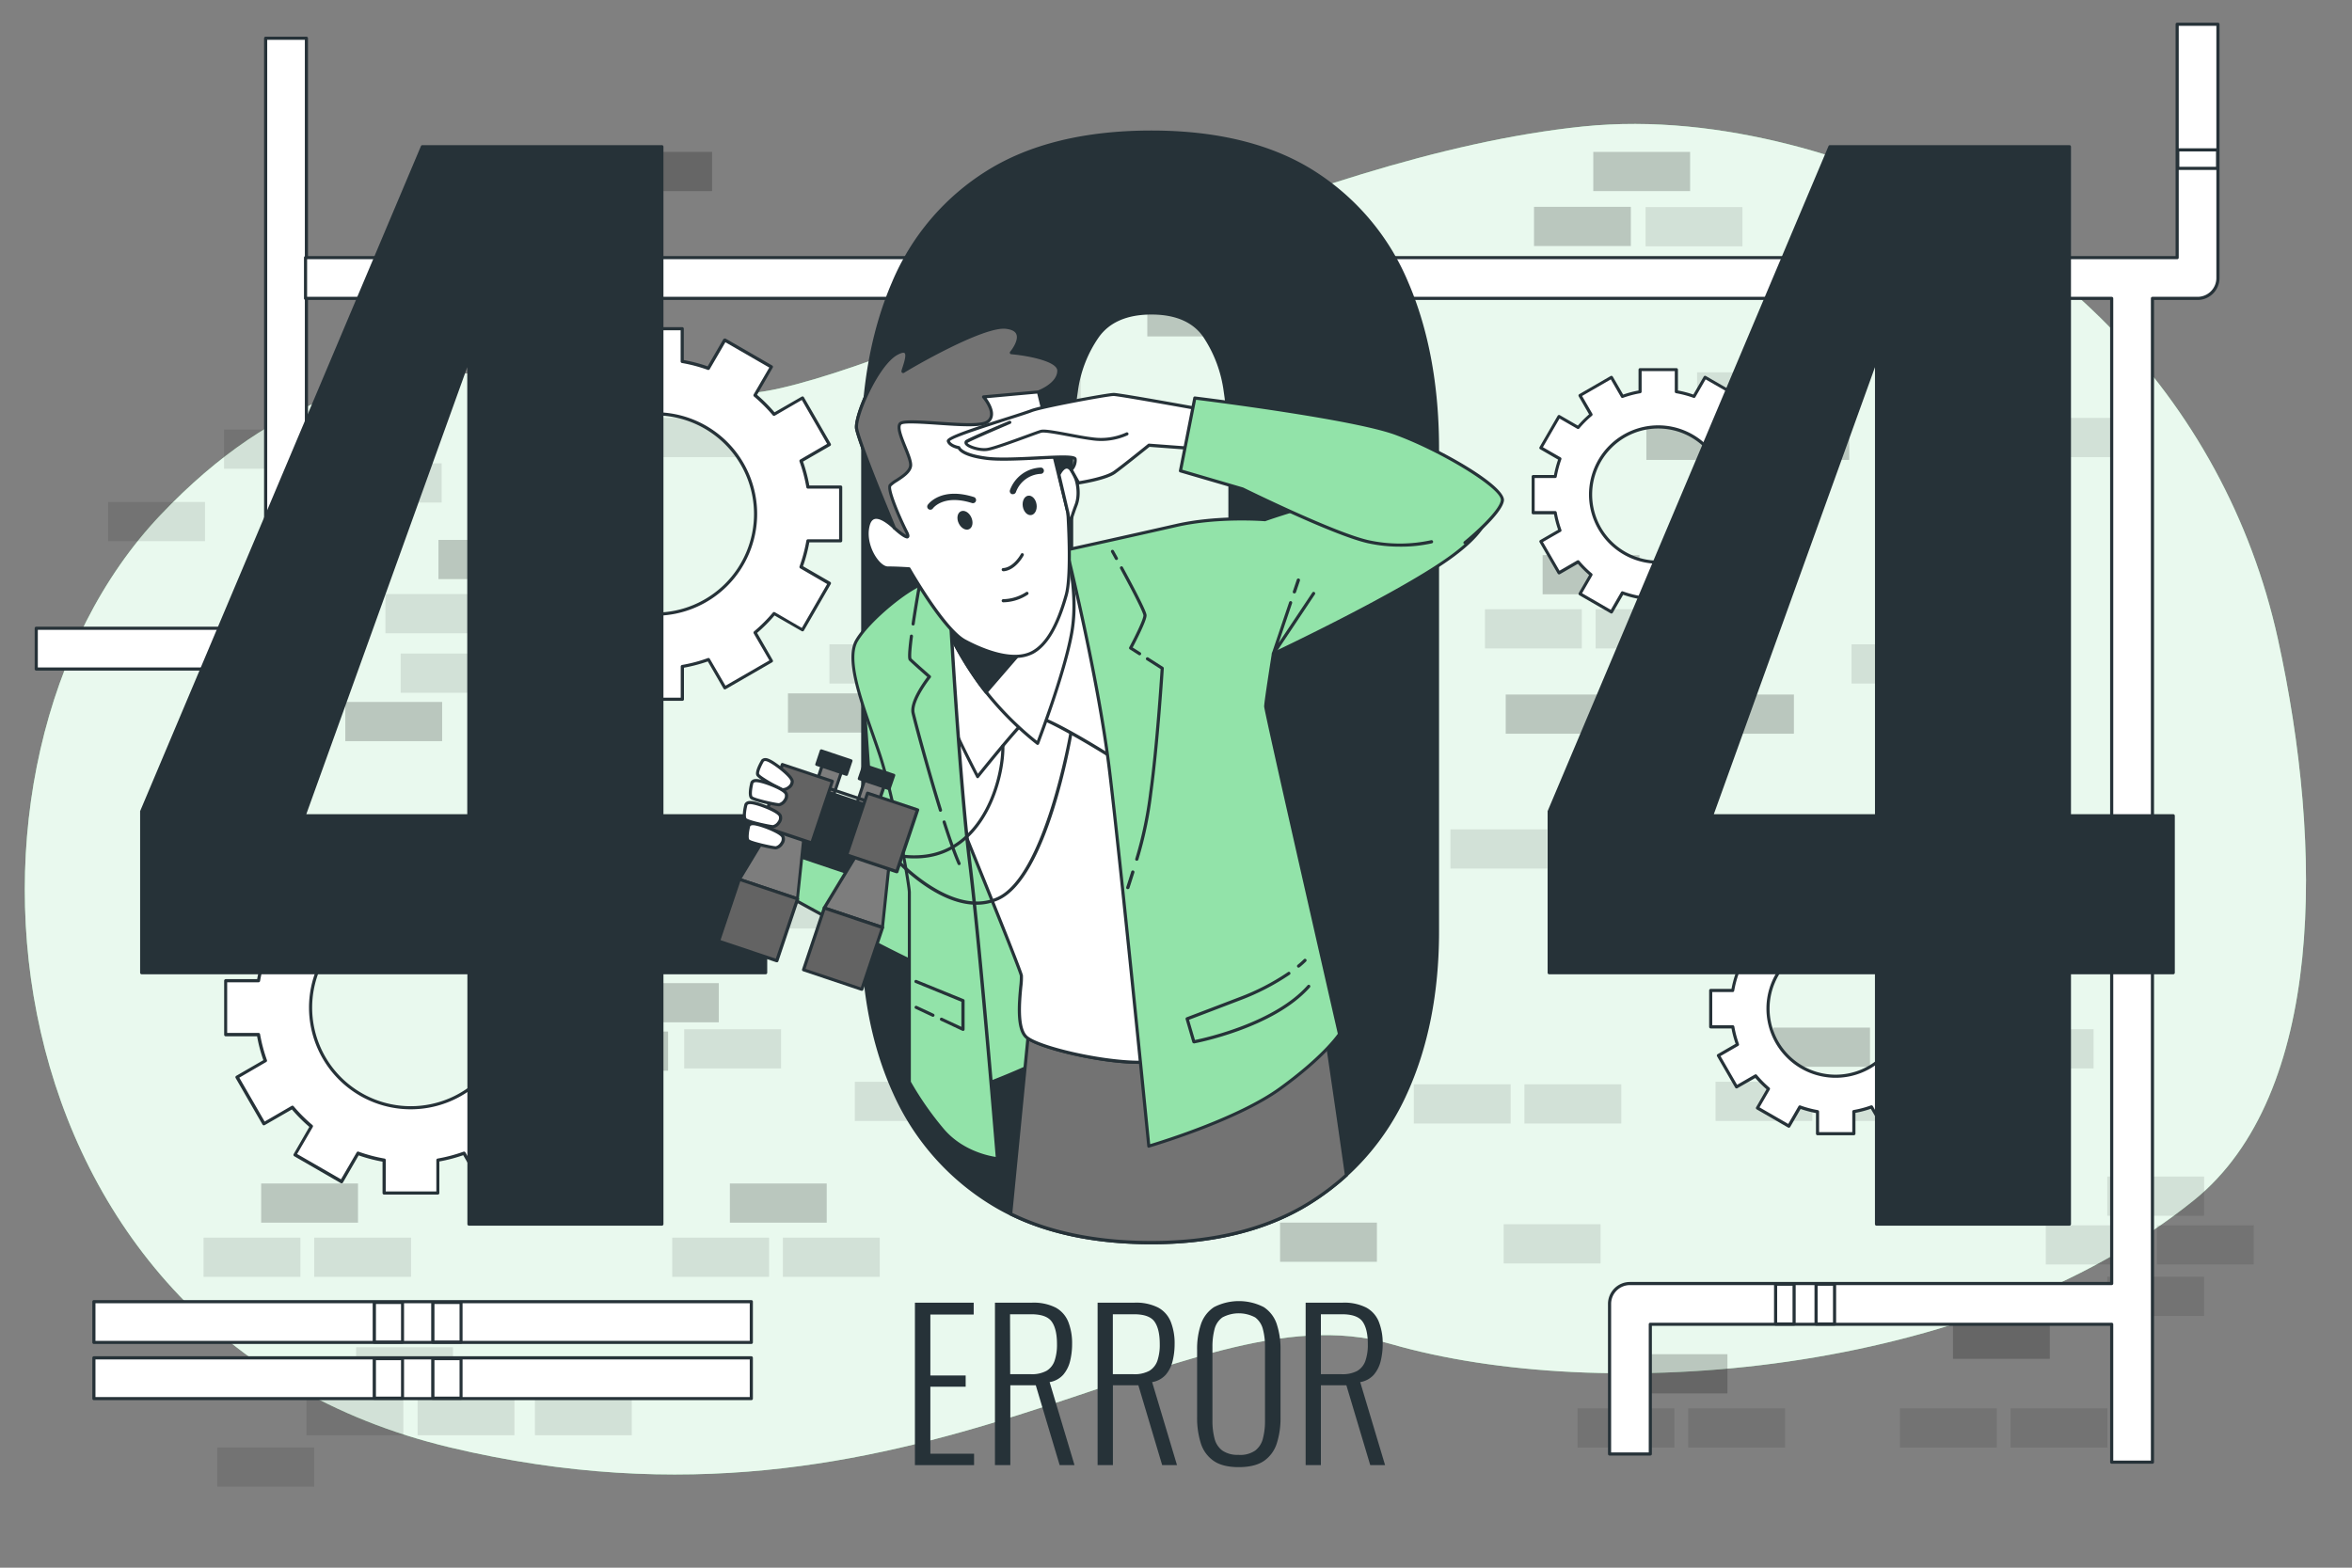 <svg xmlns="http://www.w3.org/2000/svg" viewBox="0 0 750 500"><rect x="0" y="0" width="750" height="500" fill="#808080" stroke="none"/><g id="freepik--background-simple--inject-110"><path d="M726.35,203.73C709.45,127,650.63,66.37,570.53,46.07c-21.06-5.33-43.46-8-65.75-5.73C413.69,49.72,305,111,248.65,123.86S126.16,85.31,51.19,164.25-6.47,425.84,143.45,461.63s233.36-52.31,300-33,185.81,11,256.21-45.89C741.35,349,741,270.35,726.35,203.73Z" style="fill:#92E3A9"></path><path d="M726.35,203.73C709.45,127,650.63,66.37,570.53,46.07c-21.06-5.33-43.46-8-65.75-5.73C413.69,49.72,305,111,248.65,123.86S126.16,85.31,51.19,164.25-6.47,425.84,143.45,461.63s233.36-52.31,300-33,185.81,11,256.21-45.89C741.35,349,741,270.35,726.35,203.73Z" style="fill:#fff;opacity:0.8"></path></g><g id="freepik--Bricks--inject-110"><rect x="374.76" y="221.52" width="30.88" height="12.5" style="opacity:0.2"></rect><rect x="363" y="177.04" width="30.88" height="12.5" style="opacity:0.2"></rect><rect x="251.26" y="221.15" width="30.88" height="12.5" style="opacity:0.2"></rect><rect x="296.1" y="134.19" width="30.88" height="12.5" style="opacity:0.2"></rect><rect x="329.92" y="134.19" width="30.88" height="12.5" style="opacity:0.2"></rect><rect x="198.33" y="313.56" width="30.88" height="12.5" style="opacity:0.2"></rect><rect x="182.16" y="329" width="30.88" height="12.5" style="opacity:0.2"></rect><rect x="346.09" y="194.32" width="30.88" height="12.5" style="opacity:0.1"></rect><rect x="392.4" y="264.52" width="30.88" height="12.5" style="opacity:0.1"></rect><rect x="211.56" y="283.64" width="30.88" height="12.5" style="opacity:0.1"></rect><rect x="246.85" y="283.64" width="30.88" height="12.5" style="opacity:0.1"></rect><rect x="249.79" y="265.99" width="30.88" height="12.5" style="opacity:0.1"></rect><rect x="381.37" y="194.32" width="30.88" height="12.5" style="opacity:0.1"></rect><rect x="365.85" y="94.8" width="30.88" height="12.5" style="opacity:0.2"></rect><rect x="354.09" y="50.32" width="30.88" height="12.5" style="opacity:0.2"></rect><rect x="337.18" y="67.6" width="30.88" height="12.5" style="opacity:0.1"></rect><rect x="372.47" y="67.6" width="30.88" height="12.5" style="opacity:0.1"></rect><rect x="289.48" y="327.74" width="30.88" height="12.5" style="opacity:0.2"></rect><rect x="272.58" y="345.02" width="30.88" height="12.5" style="opacity:0.1"></rect><rect x="307.86" y="345.02" width="30.88" height="12.5" style="opacity:0.1"></rect><rect x="139.81" y="172.2" width="30.88" height="12.5" style="opacity:0.2"></rect><rect x="122.9" y="189.47" width="30.88" height="12.5" style="opacity:0.1"></rect><rect x="158.18" y="189.47" width="30.88" height="12.5" style="opacity:0.1"></rect><rect x="127.76" y="265.26" width="30.88" height="12.5" style="opacity:0.2"></rect><rect x="264.49" y="205.5" width="30.88" height="12.5" style="opacity:0.1"></rect><rect x="218.18" y="328.27" width="30.88" height="12.5" style="opacity:0.1"></rect><rect x="313.74" y="118.76" width="30.88" height="12.5" style="opacity:0.1"></rect><rect x="110.11" y="223.88" width="30.88" height="12.5" style="opacity:0.2"></rect><rect x="127.76" y="208.44" width="30.88" height="12.5" style="opacity:0.1"></rect><rect x="206.41" y="133.3" width="30.88" height="12.5" style="opacity:0.1"></rect><rect x="313.74" y="221.52" width="30.88" height="12.5" style="opacity:0.2"></rect><rect x="480.15" y="221.52" width="30.88" height="12.5" transform="translate(991.17 455.53) rotate(180)" style="opacity:0.2"></rect><rect x="491.91" y="177.04" width="30.88" height="12.5" transform="translate(1014.7 366.58) rotate(180)" style="opacity:0.2"></rect><rect x="603.65" y="221.15" width="30.88" height="12.5" transform="translate(1238.17 454.8) rotate(180)" style="opacity:0.2"></rect><rect x="558.81" y="134.19" width="30.88" height="12.5" transform="translate(1148.49 280.88) rotate(180)" style="opacity:0.2"></rect><rect x="524.99" y="134.19" width="30.88" height="12.5" transform="translate(1080.86 280.88) rotate(180)" style="opacity:0.2"></rect><rect x="508.82" y="194.32" width="30.88" height="12.5" transform="translate(1048.51 401.13) rotate(180)" style="opacity:0.1"></rect><rect x="462.51" y="264.52" width="30.88" height="12.5" transform="translate(955.89 541.54) rotate(180)" style="opacity:0.1"></rect><rect x="643.35" y="283.64" width="30.88" height="12.5" transform="translate(1317.57 579.77) rotate(180)" style="opacity:0.1"></rect><rect x="608.06" y="283.64" width="30.88" height="12.5" transform="translate(1246.99 579.77) rotate(180)" style="opacity:0.1"></rect><rect x="605.12" y="265.99" width="30.88" height="12.5" transform="translate(1241.11 544.48) rotate(180)" style="opacity:0.1"></rect><rect x="473.53" y="194.32" width="30.88" height="12.5" transform="translate(977.94 401.13) rotate(180)" style="opacity:0.1"></rect><rect x="232.74" y="377.47" width="30.88" height="12.5" transform="translate(496.36 767.43) rotate(180)" style="opacity:0.2"></rect><rect x="249.65" y="394.74" width="30.88" height="12.5" transform="translate(530.18 801.98) rotate(180)" style="opacity:0.1"></rect><rect x="214.36" y="394.74" width="30.88" height="12.5" transform="translate(459.6 801.98) rotate(180)" style="opacity:0.1"></rect><rect x="83.29" y="377.47" width="30.88" height="12.5" transform="translate(197.45 767.43) rotate(180)" style="opacity:0.2"></rect><rect x="100.2" y="394.74" width="30.88" height="12.5" transform="translate(231.27 801.98) rotate(180)" style="opacity:0.1"></rect><rect x="64.91" y="394.74" width="30.88" height="12.5" transform="translate(160.7 801.98) rotate(180)" style="opacity:0.1"></rect><rect x="565.42" y="327.74" width="30.88" height="12.5" transform="translate(1161.72 667.98) rotate(180)" style="opacity:0.2"></rect><rect x="582.33" y="345.02" width="30.88" height="12.5" transform="translate(1195.54 702.53) rotate(180)" style="opacity:0.1"></rect><rect x="547.04" y="345.02" width="30.88" height="12.5" transform="translate(1124.96 702.53) rotate(180)" style="opacity:0.1"></rect><rect x="590.42" y="205.5" width="30.88" height="12.5" transform="translate(1211.71 423.5) rotate(180)" style="opacity:0.1"></rect><rect x="636.73" y="328.27" width="30.88" height="12.5" transform="translate(1304.33 669.03) rotate(180)" style="opacity:0.1"></rect><rect x="486.12" y="345.84" width="30.88" height="12.5" transform="translate(1003.11 704.17) rotate(180)" style="opacity:0.1"></rect><rect x="450.83" y="345.84" width="30.88" height="12.5" transform="translate(932.54 704.17) rotate(180)" style="opacity:0.1"></rect><rect x="408.19" y="389.94" width="30.88" height="12.5" transform="translate(847.26 792.38) rotate(180)" style="opacity:0.2"></rect><rect x="671.97" y="407.22" width="30.88" height="12.5" transform="translate(1374.81 826.94) rotate(180)" style="opacity:0.1"></rect><rect x="671.97" y="375.26" width="30.88" height="12.5" transform="translate(1374.81 763.01) rotate(180)" style="opacity:0.1"></rect><rect x="687.79" y="390.81" width="30.88" height="12.5" transform="translate(1406.45 794.11) rotate(180)" style="opacity:0.1"></rect><rect x="652.37" y="390.81" width="30.88" height="12.5" transform="translate(1335.61 794.11) rotate(180)" style="opacity:0.1"></rect><rect x="479.5" y="390.47" width="30.88" height="12.5" transform="translate(989.88 793.43) rotate(180)" style="opacity:0.1"></rect><rect x="519.96" y="431.91" width="30.88" height="12.5" style="opacity:0.2"></rect><rect x="503.05" y="449.19" width="30.88" height="12.5" style="opacity:0.1"></rect><rect x="538.34" y="449.19" width="30.88" height="12.5" style="opacity:0.1"></rect><rect x="622.76" y="420.89" width="30.88" height="12.5" style="opacity:0.2"></rect><rect x="605.85" y="449.19" width="30.88" height="12.5" style="opacity:0.1"></rect><rect x="641.14" y="449.19" width="30.88" height="12.5" style="opacity:0.1"></rect><rect x="69.29" y="461.67" width="30.88" height="12.5" style="opacity:0.1"></rect><rect x="170.58" y="445.25" width="30.88" height="12.5" style="opacity:0.1"></rect><rect x="113.56" y="429.7" width="30.88" height="12.5" style="opacity:0.1"></rect><rect x="97.74" y="445.25" width="30.88" height="12.5" style="opacity:0.1"></rect><rect x="133.16" y="445.25" width="30.88" height="12.5" style="opacity:0.1"></rect><rect x="541.16" y="118.76" width="30.88" height="12.5" transform="translate(1113.2 250.01) rotate(180)" style="opacity:0.1"></rect><rect x="524.75" y="66.06" width="30.88" height="12.5" transform="translate(1080.37 144.61) rotate(180)" style="opacity:0.1"></rect><rect x="648.49" y="133.3" width="30.88" height="12.5" transform="translate(1327.86 279.1) rotate(180)" style="opacity:0.1"></rect><rect x="541.16" y="221.52" width="30.88" height="12.5" transform="translate(1113.2 455.53) rotate(180)" style="opacity:0.2"></rect><rect x="196.19" y="48.45" width="30.88" height="12.5" style="opacity:0.2"></rect><rect x="71.45" y="137" width="30.88" height="12.5" style="opacity:0.1"></rect><rect x="109.95" y="147.78" width="30.88" height="12.5" style="opacity:0.1"></rect><rect x="34.49" y="160.1" width="30.88" height="12.5" style="opacity:0.1"></rect><rect x="90.27" y="160.66" width="30.88" height="12.5" style="opacity:0.1"></rect><rect x="177.3" y="65.97" width="30.88" height="12.5" style="opacity:0.2"></rect><rect x="508.06" y="48.45" width="30.88" height="12.5" style="opacity:0.2"></rect><rect x="489.16" y="65.97" width="30.88" height="12.5" style="opacity:0.2"></rect></g><g id="freepik--Pipelines--inject-110"><path d="M91.21,213.38H11.56v-13H84.71V12.2h13V206.88A6.5,6.5,0,0,1,91.21,213.38Z" style="fill:#fff"></path><path d="M91.21,213.88H11.56a.5.5,0,0,1-.5-.5v-13a.5.5,0,0,1,.5-.5H84.21V12.2a.5.5,0,0,1,.5-.5h13a.51.51,0,0,1,.5.5V206.88A7,7,0,0,1,91.21,213.88Zm-79.15-1H91.21a6,6,0,0,0,6-6V12.7h-12V200.38a.5.5,0,0,1-.5.5H12.06Z" style="fill:#263238"></path><path d="M694.25,7.74V82.17H97.43v13H673.37v314.2H519.75a6.5,6.5,0,0,0-6.5,6.5v47.86h13V422.37H673.37v44h13V95.17h14.38a6.5,6.5,0,0,0,6.5-6.5V7.74Z" style="fill:#fff"></path><path d="M686.37,466.84h-13a.5.5,0,0,1-.5-.5V422.87H526.75v40.86a.5.5,0,0,1-.5.5h-13a.5.5,0,0,1-.5-.5V415.87a7,7,0,0,1,7-7H672.87V95.67H97.43a.5.5,0,0,1-.5-.5v-13a.5.5,0,0,1,.5-.5H693.75V7.74a.5.5,0,0,1,.5-.5h13a.5.5,0,0,1,.5.5V88.67a7,7,0,0,1-7,7H686.87V466.34A.5.5,0,0,1,686.37,466.84Zm-12.5-1h12V95.17a.5.5,0,0,1,.5-.5h14.38a6,6,0,0,0,6-6V8.24h-12V82.17a.5.5,0,0,1-.5.5H97.93v12H673.37a.5.5,0,0,1,.5.5v314.2a.5.5,0,0,1-.5.5H519.75a6,6,0,0,0-6,6v47.36h12V422.37a.5.5,0,0,1,.5-.5H673.37a.5.5,0,0,1,.5.5Z" style="fill:#263238"></path><rect x="694.44" y="47.8" width="12.7" height="5.9" style="fill:#fff"></rect><path d="M707.14,54.2h-12.7a.5.5,0,0,1-.5-.5V47.8a.5.5,0,0,1,.5-.5h12.7a.5.5,0,0,1,.5.5v5.9A.5.5,0,0,1,707.14,54.2Zm-12.2-1h11.7V48.3h-11.7Z" style="fill:#263238"></path><rect x="562.8" y="412.98" width="12.7" height="5.9" transform="translate(985.08 -153.22) rotate(90)" style="fill:#fff"></rect><path d="M572.1,422.78h-5.9a.5.5,0,0,1-.5-.5v-12.7a.5.5,0,0,1,.5-.5h5.9a.5.5,0,0,1,.5.5v12.7A.5.5,0,0,1,572.1,422.78Zm-5.4-1h4.9v-11.7h-4.9Z" style="fill:#263238"></path><rect x="575.65" y="412.98" width="12.7" height="5.9" transform="translate(997.93 -166.07) rotate(90)" style="fill:#fff"></rect><path d="M585,422.78h-5.9a.5.5,0,0,1-.5-.5v-12.7a.5.5,0,0,1,.5-.5H585a.5.5,0,0,1,.5.5v12.7A.5.5,0,0,1,585,422.78Zm-5.4-1h4.9v-11.7h-4.9Z" style="fill:#263238"></path><rect x="29.94" y="433.07" width="209.64" height="13" style="fill:#fff"></rect><path d="M239.58,446.57H29.94a.51.51,0,0,1-.5-.5v-13a.5.5,0,0,1,.5-.5H239.58a.5.5,0,0,1,.5.5v13A.5.5,0,0,1,239.58,446.57Zm-209.14-1H239.08v-12H30.44Z" style="fill:#263238"></path><rect x="29.94" y="415.15" width="209.64" height="13" style="fill:#fff"></rect><path d="M239.58,428.65H29.94a.5.5,0,0,1-.5-.5v-13a.51.51,0,0,1,.5-.5H239.58a.5.5,0,0,1,.5.5v13A.5.5,0,0,1,239.58,428.65Zm-209.14-1H239.08v-12H30.44Z" style="fill:#263238"></path><rect x="119.38" y="415.4" width="8.97" height="12.63" style="fill:#fff"></rect><path d="M128.34,428.53h-9a.5.5,0,0,1-.5-.5V415.4a.5.5,0,0,1,.5-.5h9a.5.5,0,0,1,.5.5V428A.5.5,0,0,1,128.34,428.53Zm-8.46-1h8V415.9h-8Z" style="fill:#263238"></path><rect x="138.06" y="415.4" width="8.97" height="12.63" style="fill:#fff"></rect><path d="M147,428.53h-9a.5.5,0,0,1-.5-.5V415.4a.5.5,0,0,1,.5-.5h9a.5.5,0,0,1,.5.5V428A.5.5,0,0,1,147,428.53Zm-8.46-1h8V415.9h-8Z" style="fill:#263238"></path><rect x="119.38" y="433.31" width="8.97" height="12.63" style="fill:#fff"></rect><path d="M128.34,446.44h-9a.5.5,0,0,1-.5-.5V433.31a.5.5,0,0,1,.5-.5h9a.5.5,0,0,1,.5.5v12.63A.5.5,0,0,1,128.34,446.44Zm-8.46-1h8V433.81h-8Z" style="fill:#263238"></path><rect x="138.06" y="433.31" width="8.97" height="12.63" style="fill:#fff"></rect><path d="M147,446.44h-9a.5.5,0,0,1-.5-.5V433.31a.5.5,0,0,1,.5-.5h9a.5.5,0,0,1,.5.5v12.63A.5.5,0,0,1,147,446.44Zm-8.46-1h8V433.81h-8Z" style="fill:#263238"></path></g><g id="freepik--Gears--inject-110"><path d="M268.08,172.49V155.34H257.64a50.41,50.41,0,0,0-2.22-8.34l9-5.2L255.87,127l-9,5.22a50.21,50.21,0,0,0-6.1-6.1l5.22-9-14.85-8.57-5.21,9a48.52,48.52,0,0,0-8.34-2.22V104.84H200.4v10.44a49.42,49.42,0,0,0-8.34,2.21l-5.21-9L172,117l5.23,9a48.82,48.82,0,0,0-6.1,6.1l-9-5.22-8.57,14.85,9,5.21a49.42,49.42,0,0,0-2.21,8.34H149.89v17.14h10.45a49.42,49.42,0,0,0,2.21,8.34l-9,5.21,8.57,14.85,9.05-5.22a50,50,0,0,0,6.09,6.09l-5.21,9,14.84,8.58,5.22-9a48.93,48.93,0,0,0,8.34,2.21V223h17.14V212.58a49.45,49.45,0,0,0,8.34-2.22l5.21,9L246,210.81l-5.22-9a50.85,50.85,0,0,0,6.09-6.1l9,5.22L264.45,186l-9-5.21a49.42,49.42,0,0,0,2.21-8.34ZM209,195.87a31.95,31.95,0,1,1,31.94-31.94A31.94,31.94,0,0,1,209,195.87Z" style="fill:#fff"></path><path d="M217.57,223.52H200.42a.5.5,0,0,1-.5-.5V213a50.05,50.05,0,0,1-7.61-2l-5,8.67a.51.51,0,0,1-.69.18l-14.84-8.57a.51.51,0,0,1-.19-.69l5-8.67a52.31,52.31,0,0,1-5.57-5.57l-8.68,5a.5.5,0,0,1-.38,0,.52.52,0,0,1-.3-.23l-8.57-14.85a.5.5,0,0,1,.18-.68l8.66-5a49.87,49.87,0,0,1-2-7.62h-10a.5.5,0,0,1-.5-.5V155.37a.5.5,0,0,1,.5-.5h10a50.18,50.18,0,0,1,2-7.62l-8.66-5a.51.51,0,0,1-.19-.68l8.58-14.85a.48.48,0,0,1,.3-.24.55.55,0,0,1,.38,0l8.68,5a50.33,50.33,0,0,1,5.56-5.56l-5-8.69a.53.53,0,0,1,0-.37.56.56,0,0,1,.23-.31L186.6,108a.51.51,0,0,1,.69.18l5,8.66a49.74,49.74,0,0,1,7.61-2v-10a.5.5,0,0,1,.5-.5h17.15a.51.51,0,0,1,.5.5v10a49.74,49.74,0,0,1,7.61,2l5-8.66A.48.48,0,0,1,231,108a.47.47,0,0,1,.38,0l14.85,8.57a.49.49,0,0,1,.18.68l-5,8.68a50.51,50.51,0,0,1,5.57,5.57l8.68-5a.55.55,0,0,1,.38-.05.48.48,0,0,1,.3.24l8.57,14.84a.51.51,0,0,1-.18.69l-8.66,5a49.74,49.74,0,0,1,2,7.61h10a.51.51,0,0,1,.5.5v17.15a.51.51,0,0,1-.5.5h-10a49.74,49.74,0,0,1-2,7.61l8.66,5a.48.48,0,0,1,.24.3.56.56,0,0,1-.05.38l-8.58,14.85a.49.49,0,0,1-.68.18l-8.68-5a51.3,51.3,0,0,1-5.56,5.57l5,8.68a.49.49,0,0,1-.18.68l-14.85,8.58a.56.56,0,0,1-.38.05.48.48,0,0,1-.3-.24l-5-8.66a50.94,50.94,0,0,1-7.61,2v10A.5.5,0,0,1,217.57,223.52Zm-16.65-1h16.15v-9.94a.51.51,0,0,1,.41-.5,47.52,47.52,0,0,0,8.26-2.19.5.5,0,0,1,.6.22l5,8.59,14-8.07-5-8.61a.52.52,0,0,1,.11-.64,49.86,49.86,0,0,0,6-6,.48.48,0,0,1,.63-.11l8.61,5,8.07-14-8.59-5a.49.49,0,0,1-.22-.6,49.63,49.63,0,0,0,2.19-8.26.49.49,0,0,1,.49-.41h9.94V155.84h-9.94a.5.5,0,0,1-.5-.41,48.31,48.31,0,0,0-2.19-8.25.51.51,0,0,1,.22-.61l8.59-5-8.07-14-8.61,5a.52.52,0,0,1-.64-.11,49.86,49.86,0,0,0-6-6,.49.49,0,0,1-.12-.63l5-8.6-14-8.08-5,8.6a.51.51,0,0,1-.61.22,47.41,47.41,0,0,0-8.25-2.19.5.5,0,0,1-.41-.5v-9.94H200.9v10a.49.49,0,0,1-.41.49,49.12,49.12,0,0,0-8.26,2.19.49.49,0,0,1-.6-.22l-5-8.59-14,8.08,5,8.61a.51.51,0,0,1-.11.63,49.23,49.23,0,0,0-6,6,.5.5,0,0,1-.63.11l-8.61-5-8.07,14,8.59,5a.5.5,0,0,1,.22.61,49.26,49.26,0,0,0-2.19,8.25.5.5,0,0,1-.49.42h-9.94V172h10a.5.5,0,0,1,.49.42,49.26,49.26,0,0,0,2.19,8.25.49.49,0,0,1-.22.6l-8.59,5,8.08,14,8.61-5a.5.5,0,0,1,.63.12,49.86,49.86,0,0,0,6,6,.51.51,0,0,1,.11.63l-5,8.61,14,8.07,5-8.59a.51.51,0,0,1,.61-.22,49.26,49.26,0,0,0,8.25,2.19.49.49,0,0,1,.41.49ZM209,196.38a32.45,32.45,0,1,1,32.44-32.45A32.48,32.48,0,0,1,209,196.38Zm0-63.9a31.45,31.45,0,1,0,31.44,31.45A31.49,31.49,0,0,0,209,132.48Z" style="fill:#263238"></path><path d="M190.13,329.91V312.77H179.69a49.45,49.45,0,0,0-2.22-8.34l9-5.21-8.57-14.85-9,5.22a50.85,50.85,0,0,0-6.1-6.09l5.22-9-14.85-8.57-5.21,9a49.42,49.42,0,0,0-8.34-2.21V262.26H122.45V272.7a49.45,49.45,0,0,0-8.34,2.22l-5.21-9-14.85,8.57,5.23,9a50.21,50.21,0,0,0-6.1,6.1l-9-5.22-8.57,14.85,9,5.21a49.42,49.42,0,0,0-2.21,8.34H71.94v17.15H82.39a49.42,49.42,0,0,0,2.21,8.34l-9,5.21,8.57,14.85,9-5.23a49.42,49.42,0,0,0,6.09,6.1l-5.21,9,14.84,8.57,5.22-9a48.93,48.93,0,0,0,8.34,2.21v10.44h17.14V370a49.42,49.42,0,0,0,8.34-2.21l5.21,9L168,368.24l-5.22-9.05a49.42,49.42,0,0,0,6.09-6.1l9,5.22,8.57-14.84-9-5.22a48.93,48.93,0,0,0,2.21-8.34ZM131,353.3A31.95,31.95,0,1,1,163,321.35,31.94,31.94,0,0,1,131,353.3Z" style="fill:#fff"></path><path d="M139.62,381H122.48a.5.5,0,0,1-.5-.5v-10a49.87,49.87,0,0,1-7.62-2l-5,8.66a.53.53,0,0,1-.31.24.52.52,0,0,1-.38-.06l-14.84-8.57a.5.5,0,0,1-.19-.68l5-8.68a50.33,50.33,0,0,1-5.56-5.56l-8.69,5a.5.5,0,0,1-.68-.19l-8.57-14.84a.46.46,0,0,1-.05-.38.52.52,0,0,1,.23-.31l8.66-5a49.74,49.74,0,0,1-2-7.61h-10a.5.5,0,0,1-.5-.5V312.79a.51.51,0,0,1,.5-.5H82a49.74,49.74,0,0,1,2-7.61l-8.66-5a.53.53,0,0,1-.24-.31.56.56,0,0,1,0-.38l8.58-14.85a.5.5,0,0,1,.68-.18l8.68,5a49.57,49.57,0,0,1,5.56-5.57l-5-8.68a.5.5,0,0,1,.18-.68l14.85-8.57a.51.51,0,0,1,.69.18l5,8.66a49.44,49.44,0,0,1,7.61-2v-10a.5.5,0,0,1,.5-.5H139.6a.51.51,0,0,1,.5.5v10a49.74,49.74,0,0,1,7.61,2l5-8.66a.53.53,0,0,1,.31-.24.57.57,0,0,1,.38.05L168.25,274a.5.5,0,0,1,.18.68l-5,8.68A51.3,51.3,0,0,1,169,289l8.68-5a.5.5,0,0,1,.38-.05.47.47,0,0,1,.3.23L186.92,299a.46.46,0,0,1,.05.38.44.44,0,0,1-.23.3l-8.66,5a49.87,49.87,0,0,1,2,7.62h10a.5.5,0,0,1,.5.5v17.14a.5.5,0,0,1-.5.5h-10a49.57,49.57,0,0,1-2,7.62l8.66,5a.5.5,0,0,1,.19.68l-8.58,14.85a.5.5,0,0,1-.68.19l-8.68-5a50.33,50.33,0,0,1-5.56,5.56l5,8.69a.5.5,0,0,1,.05.38.52.52,0,0,1-.23.3l-14.85,8.57a.51.51,0,0,1-.38.05.52.52,0,0,1-.31-.23l-5-8.66a49.74,49.74,0,0,1-7.61,2v10A.5.5,0,0,1,139.62,381ZM123,380h16.14V370a.5.5,0,0,1,.41-.49,49.37,49.37,0,0,0,8.26-2.19.5.5,0,0,1,.6.22l5,8.59,14-8.08-5-8.61a.51.51,0,0,1,.11-.63,49.23,49.23,0,0,0,6-6,.5.5,0,0,1,.63-.11l8.61,5,8.07-14-8.59-5a.5.5,0,0,1-.22-.61,49.26,49.26,0,0,0,2.19-8.25.5.5,0,0,1,.49-.42h9.94V313.27h-9.94a.51.51,0,0,1-.5-.42A49.26,49.26,0,0,0,177,304.6a.5.5,0,0,1,.22-.6l8.59-5-8.07-14-8.61,5a.52.52,0,0,1-.64-.11,48.46,48.46,0,0,0-6-6,.49.49,0,0,1-.12-.63l5-8.61-14-8.07-5,8.59a.5.5,0,0,1-.61.22,49,49,0,0,0-8.25-2.19.49.49,0,0,1-.41-.49v-9.94H123v9.94a.5.5,0,0,1-.41.5,49.12,49.12,0,0,0-8.26,2.19.5.5,0,0,1-.6-.22l-5-8.59-14,8.07,5,8.61a.52.52,0,0,1-.11.64,48.46,48.46,0,0,0-6,6,.48.48,0,0,1-.63.11l-8.61-5-8.07,14,8.59,5a.49.49,0,0,1,.22.6,49.37,49.37,0,0,0-2.19,8.26.49.49,0,0,1-.49.41H72.44v16.15h10a.49.49,0,0,1,.49.41,49.12,49.12,0,0,0,2.19,8.26.49.49,0,0,1-.22.6l-8.59,5,8.08,14,8.61-5a.51.51,0,0,1,.63.11,49.23,49.23,0,0,0,6,6,.5.5,0,0,1,.11.63l-5,8.61,14,8.07,5-8.6a.49.49,0,0,1,.61-.21,49.26,49.26,0,0,0,8.25,2.19.5.5,0,0,1,.42.49ZM131,353.8a32.45,32.45,0,1,1,32.44-32.45A32.48,32.48,0,0,1,131,353.8Zm0-63.89a31.45,31.45,0,1,0,31.44,31.44A31.48,31.48,0,0,0,131,289.91Z" style="fill:#263238"></path><path d="M625.24,327.46V315.89h-7a33.06,33.06,0,0,0-1.49-5.63l6.09-3.52-5.79-10-6.1,3.52a33.32,33.32,0,0,0-4.12-4.11L610.3,290l-10-5.78-3.52,6.09a33.06,33.06,0,0,0-5.63-1.49v-7H579.56v7a32.84,32.84,0,0,0-5.63,1.5l-3.52-6.09-10,5.78,3.52,6.11a33.24,33.24,0,0,0-4.11,4.11l-6.11-3.52-5.78,10,6.09,3.51a33.33,33.33,0,0,0-1.5,5.63h-7v11.58h7a34,34,0,0,0,1.49,5.63l-6.09,3.51,5.79,10,6.11-3.53a33.32,33.32,0,0,0,4.11,4.12l-3.52,6.1,10,5.79,3.52-6.1a33.08,33.08,0,0,0,5.63,1.5v7.05h11.58v-7.05a33.33,33.33,0,0,0,5.63-1.5l3.51,6.09,10-5.79-3.53-6.1a33.4,33.4,0,0,0,4.12-4.12l6.1,3.52,5.79-10-6.1-3.52a33.08,33.08,0,0,0,1.5-5.63Zm-39.89,15.79a21.57,21.57,0,1,1,21.57-21.57A21.57,21.57,0,0,1,585.35,343.25Z" style="fill:#fff"></path><path d="M591.15,362.08H579.57a.51.51,0,0,1-.5-.5V355a35.61,35.61,0,0,1-4.9-1.3l-3.31,5.73a.51.51,0,0,1-.69.18l-10-5.79a.44.44,0,0,1-.23-.3.46.46,0,0,1,.05-.38l3.31-5.74a33.71,33.71,0,0,1-3.58-3.59L554,347.08a.46.46,0,0,1-.38.05.5.5,0,0,1-.3-.23l-5.79-10a.5.5,0,0,1-.05-.38.52.52,0,0,1,.23-.3l5.73-3.31a33.89,33.89,0,0,1-1.3-4.9h-6.63a.5.5,0,0,1-.5-.5V315.9a.5.5,0,0,1,.5-.5h6.63a32.65,32.65,0,0,1,1.3-4.9l-5.73-3.31a.5.5,0,0,1-.19-.68l5.79-10a.5.5,0,0,1,.3-.23.5.5,0,0,1,.38.05l5.74,3.31a34.67,34.67,0,0,1,3.59-3.58L560,290.28a.5.5,0,0,1,.19-.68l10-5.79a.55.55,0,0,1,.38-.05.48.48,0,0,1,.3.24l3.31,5.73a34.26,34.26,0,0,1,4.9-1.31v-6.63a.5.5,0,0,1,.5-.5h11.58a.5.5,0,0,1,.5.5v6.63a34.38,34.38,0,0,1,4.91,1.3l3.3-5.73a.53.53,0,0,1,.31-.24.56.56,0,0,1,.38.05l10,5.79a.54.54,0,0,1,.24.3.5.5,0,0,1-.06.38L607.42,296A34.67,34.67,0,0,1,611,299.6l5.74-3.31a.49.49,0,0,1,.68.18l5.79,10a.49.49,0,0,1-.18.68l-5.73,3.31a33.1,33.1,0,0,1,1.3,4.91h6.63a.5.5,0,0,1,.5.5v11.57a.5.5,0,0,1-.5.5h-6.62a34.4,34.4,0,0,1-1.31,4.91l5.74,3.31a.47.47,0,0,1,.23.3.51.51,0,0,1,0,.38l-5.79,10a.5.5,0,0,1-.68.19L611,343.75a34.76,34.76,0,0,1-3.59,3.59l3.32,5.74a.51.51,0,0,1-.18.69l-10,5.78a.49.49,0,0,1-.68-.18l-3.31-5.73a33,33,0,0,1-4.9,1.3v6.64A.51.51,0,0,1,591.15,362.08Zm-11.08-1h10.58v-6.55a.5.5,0,0,1,.41-.5,32.21,32.21,0,0,0,5.54-1.47.51.51,0,0,1,.61.22l3.26,5.66,9.16-5.29-3.27-5.67a.51.51,0,0,1,.11-.64,32.28,32.28,0,0,0,4-4,.51.51,0,0,1,.64-.11l5.67,3.27,5.28-9.16-5.66-3.27a.5.5,0,0,1-.22-.6,32.47,32.47,0,0,0,1.48-5.54.5.5,0,0,1,.49-.42h6.54V316.39h-6.55a.5.5,0,0,1-.49-.42,32.45,32.45,0,0,0-1.47-5.54.49.49,0,0,1,.22-.6l5.66-3.27-5.29-9.16-5.67,3.27a.49.49,0,0,1-.64-.11,33,33,0,0,0-4-4.05.48.48,0,0,1-.11-.63l3.27-5.67-9.16-5.29-3.27,5.66a.5.5,0,0,1-.6.22,33.26,33.26,0,0,0-5.55-1.47.49.49,0,0,1-.41-.49v-6.55H580.05v6.55a.49.49,0,0,1-.41.49,33.16,33.16,0,0,0-5.54,1.48.51.51,0,0,1-.61-.22l-3.26-5.66-9.16,5.29,3.27,5.67a.49.49,0,0,1-.11.63,33,33,0,0,0-4.05,4.06.51.51,0,0,1-.63.11l-5.67-3.28-5.29,9.16,5.66,3.27a.51.51,0,0,1,.22.61A32.21,32.21,0,0,0,553,316a.49.49,0,0,1-.49.41H546V327h6.55a.49.49,0,0,1,.49.41,33.26,33.26,0,0,0,1.47,5.55.5.5,0,0,1-.21.6l-5.66,3.27,5.28,9.16,5.68-3.28a.5.5,0,0,1,.63.11,33.76,33.76,0,0,0,4,4.06.49.49,0,0,1,.12.63l-3.28,5.67,9.16,5.29,3.27-5.67a.5.5,0,0,1,.6-.22,32.58,32.58,0,0,0,5.55,1.48.49.49,0,0,1,.41.49Zm5.28-17.33a22.07,22.07,0,1,1,22.07-22.07A22.09,22.09,0,0,1,585.35,343.75Zm0-43.13a21.07,21.07,0,1,0,21.07,21.06A21.09,21.09,0,0,0,585.35,300.62Z" style="fill:#263238"></path><path d="M568.67,163.51V151.94h-7a33.08,33.08,0,0,0-1.5-5.63l6.09-3.52-5.78-10-6.11,3.53a33.4,33.4,0,0,0-4.12-4.12l3.53-6.1-10-5.79-3.52,6.09a33.76,33.76,0,0,0-5.63-1.49v-7H523v7a33.08,33.08,0,0,0-5.63,1.5l-3.52-6.09-10,5.79,3.52,6.1a34,34,0,0,0-4.11,4.12l-6.1-3.53-5.79,10,6.09,3.52a34,34,0,0,0-1.49,5.63h-7.05v11.57h7.05a33.08,33.08,0,0,0,1.5,5.63l-6.09,3.52,5.79,10,6.1-3.52a34,34,0,0,0,4.12,4.11l-3.53,6.1,10,5.79,3.52-6.09a32.82,32.82,0,0,0,5.63,1.49v7h11.57v-7a33.08,33.08,0,0,0,5.63-1.5l3.52,6.09,10-5.78-3.52-6.11a34,34,0,0,0,4.11-4.12l6.1,3.53,5.79-10-6.09-3.52a32.82,32.82,0,0,0,1.49-5.63ZM528.78,179.3a21.57,21.57,0,1,1,21.56-21.56A21.56,21.56,0,0,1,528.78,179.3Z" style="fill:#fff"></path><path d="M534.57,198.13H523a.5.5,0,0,1-.5-.5V191a34,34,0,0,1-4.91-1.3l-3.31,5.73a.49.49,0,0,1-.68.18l-10-5.78a.56.56,0,0,1-.23-.31.57.57,0,0,1,.05-.38l3.32-5.74a33.71,33.71,0,0,1-3.59-3.58l-5.74,3.31a.47.47,0,0,1-.38.05.48.48,0,0,1-.31-.23l-5.78-10a.51.51,0,0,1-.06-.38.53.53,0,0,1,.24-.31l5.73-3.3a32.78,32.78,0,0,1-1.3-4.91h-6.64a.5.5,0,0,1-.5-.5V152a.5.5,0,0,1,.5-.5h6.63a34,34,0,0,1,1.3-4.91l-5.73-3.31a.49.49,0,0,1-.18-.68l5.78-10a.51.51,0,0,1,.69-.18l5.74,3.32a33.71,33.71,0,0,1,3.58-3.59l-3.31-5.74a.51.51,0,0,1,.18-.69l10-5.78a.47.47,0,0,1,.38-.05.48.48,0,0,1,.31.23l3.31,5.73a32.34,32.34,0,0,1,4.9-1.3v-6.64a.5.5,0,0,1,.5-.5h11.57a.5.5,0,0,1,.5.5v6.63a34,34,0,0,1,4.91,1.3l3.31-5.73a.49.49,0,0,1,.68-.18l10,5.78a.56.56,0,0,1,.23.31.51.51,0,0,1-.05.38l-3.32,5.74a32.8,32.8,0,0,1,3.59,3.58l5.75-3.31a.5.5,0,0,1,.68.18l5.79,10a.52.52,0,0,1-.19.69l-5.73,3.31a34.26,34.26,0,0,1,1.31,4.9h6.63a.5.5,0,0,1,.5.5v11.58a.51.51,0,0,1-.5.5H562a34.24,34.24,0,0,1-1.3,4.9l5.73,3.31a.49.49,0,0,1,.18.68l-5.78,10a.52.52,0,0,1-.31.23.51.51,0,0,1-.38,0l-5.74-3.31a34.57,34.57,0,0,1-3.58,3.58l3.31,5.75a.46.46,0,0,1,.05.38.49.49,0,0,1-.23.3l-10,5.79a.56.56,0,0,1-.38,0,.53.53,0,0,1-.31-.24l-3.3-5.73a34.4,34.4,0,0,1-4.91,1.31v6.63A.5.5,0,0,1,534.57,198.13Zm-11.07-1h10.57v-6.55a.5.5,0,0,1,.42-.49,33.42,33.42,0,0,0,5.54-1.48.5.5,0,0,1,.6.22l3.27,5.66,9.16-5.29-3.28-5.67a.5.5,0,0,1,.11-.63,33.13,33.13,0,0,0,4.06-4.06.5.5,0,0,1,.63-.11l5.67,3.27,5.29-9.15-5.66-3.27a.5.5,0,0,1-.22-.61,32.45,32.45,0,0,0,1.47-5.54.49.49,0,0,1,.49-.41h6.55V152.44h-6.55a.49.49,0,0,1-.49-.41,32.58,32.58,0,0,0-1.48-5.55.5.5,0,0,1,.22-.6l5.66-3.27-5.29-9.16-5.67,3.28a.5.5,0,0,1-.63-.11,33.13,33.13,0,0,0-4.06-4.06.5.5,0,0,1-.11-.63l3.27-5.67L543.88,121l-3.26,5.66a.5.5,0,0,1-.61.22,33.4,33.4,0,0,0-5.54-1.47.5.5,0,0,1-.42-.49v-6.55H523.48v6.55a.51.51,0,0,1-.41.5,32.32,32.32,0,0,0-5.55,1.47.5.5,0,0,1-.6-.22L513.65,121l-9.16,5.29,3.28,5.67a.5.5,0,0,1-.11.63,33.13,33.13,0,0,0-4.06,4.06.49.49,0,0,1-.63.11l-5.67-3.27L492,142.63l5.66,3.26a.5.5,0,0,1,.22.61,33.14,33.14,0,0,0-1.47,5.54.5.5,0,0,1-.49.42h-6.55V163h6.55a.5.5,0,0,1,.49.42A33.42,33.42,0,0,0,497.9,169a.5.5,0,0,1-.22.6L492,172.86l5.29,9.16,5.67-3.28a.5.5,0,0,1,.63.11,33.13,33.13,0,0,0,4.06,4.06.5.5,0,0,1,.11.63l-3.27,5.67,9.16,5.29,3.26-5.66a.5.5,0,0,1,.61-.22,33.4,33.4,0,0,0,5.54,1.47.5.5,0,0,1,.42.49Zm5.28-17.33a22.07,22.07,0,1,1,22.06-22.06A22.09,22.09,0,0,1,528.78,179.8Zm0-43.13a21.07,21.07,0,1,0,21.06,21.07A21.09,21.09,0,0,0,528.78,136.67Z" style="fill:#263238"></path></g><g id="freepik--Text--inject-110"><path d="M291.75,467.29V415.48h18.74v3.78H296.67V438.7h11.26v3.58H296.67v21.37h13.94v3.64Z" style="fill:#263238"></path><path d="M317.27,467.29V415.48H329a15.63,15.63,0,0,1,7.65,1.57,9,9,0,0,1,4,4.54,18.64,18.64,0,0,1,1.22,7.07,22.72,22.72,0,0,1-.64,5.44,10.51,10.51,0,0,1-2.18,4.35,7.46,7.46,0,0,1-4.35,2.36l7.94,26.48h-4.74l-7.61-25.46h-8.12v25.46Zm4.86-29h6.59a9.82,9.82,0,0,0,5-1.08,6,6,0,0,0,2.56-3.2,15.77,15.77,0,0,0,.77-5.31q0-4.8-1.67-7.16c-1.11-1.58-3.3-2.37-6.59-2.37h-6.71Z" style="fill:#263238"></path><path d="M350,467.29V415.48h11.7a15.56,15.56,0,0,1,7.64,1.57,8.92,8.92,0,0,1,4,4.54,18.64,18.64,0,0,1,1.22,7.07,22.72,22.72,0,0,1-.64,5.44,10.51,10.51,0,0,1-2.18,4.35,7.46,7.46,0,0,1-4.35,2.36l7.93,26.48h-4.73L363,441.83h-8.12v25.46Zm4.86-29h6.58a9.86,9.86,0,0,0,5.06-1.08,6.08,6.08,0,0,0,2.56-3.2,15.79,15.79,0,0,0,.76-5.31q0-4.8-1.66-7.16c-1.11-1.58-3.3-2.37-6.59-2.37h-6.71Z" style="fill:#263238"></path><path d="M395,467.93q-5.12,0-8-2a10.68,10.68,0,0,1-4.09-5.63,26.59,26.59,0,0,1-1.18-8.29V430.51a24.51,24.51,0,0,1,1.24-8.22,10.51,10.51,0,0,1,4.16-5.4,17.34,17.34,0,0,1,15.86,0,10.36,10.36,0,0,1,4.13,5.4,25.07,25.07,0,0,1,1.21,8.22v21.56a26.28,26.28,0,0,1-1.18,8.25,10.74,10.74,0,0,1-4.06,5.6Q400.16,467.93,395,467.93Zm0-3.9a8.51,8.51,0,0,0,5.25-1.38,7,7,0,0,0,2.46-3.83,21.78,21.78,0,0,0,.67-5.73V429.62a21.36,21.36,0,0,0-.67-5.69,6.73,6.73,0,0,0-2.46-3.75,11.09,11.09,0,0,0-10.46,0,6.63,6.63,0,0,0-2.5,3.75,21.78,21.78,0,0,0-.67,5.69v23.47a22.21,22.21,0,0,0,.67,5.73,6.87,6.87,0,0,0,2.5,3.83A8.48,8.48,0,0,0,395,464Z" style="fill:#263238"></path><path d="M416.34,467.29V415.48h11.71a15.56,15.56,0,0,1,7.64,1.57,8.92,8.92,0,0,1,4,4.54,18.64,18.64,0,0,1,1.22,7.07,22.72,22.72,0,0,1-.64,5.44,10.63,10.63,0,0,1-2.18,4.35,7.46,7.46,0,0,1-4.35,2.36l7.93,26.48h-4.73l-7.61-25.46H421.2v25.46Zm4.86-29h6.59a9.86,9.86,0,0,0,5.06-1.08,6,6,0,0,0,2.55-3.2,15.52,15.52,0,0,0,.77-5.31q0-4.8-1.66-7.16t-6.59-2.37H421.2Z" style="fill:#263238"></path></g><g id="freepik--number-2--inject-110"><path d="M598.38,390.42V310.24H494V258.9L583.53,46.79h76.36V260.18H693v50.06H659.89v80.18ZM545.77,260.18h52.61V114.24Z" style="fill:#263238"></path><path d="M659.89,390.92H598.38a.5.5,0,0,1-.5-.5V310.74H494a.5.5,0,0,1-.5-.5V258.9a.43.43,0,0,1,0-.19L583.07,46.59a.51.51,0,0,1,.46-.3h76.36a.5.5,0,0,1,.5.5V259.68H693a.5.5,0,0,1,.5.5v50.06a.5.5,0,0,1-.5.5H660.39v79.68A.5.5,0,0,1,659.89,390.92Zm-61-1h60.51V310.24a.5.5,0,0,1,.5-.5h32.59V260.68H659.89a.51.51,0,0,1-.5-.5V47.29H583.86L494.52,259v50.74H598.38a.5.5,0,0,1,.5.5Zm-.5-129.24H545.77a.5.5,0,0,1-.41-.22.51.51,0,0,1-.06-.45l52.61-145.94a.49.49,0,0,1,.55-.32.5.5,0,0,1,.42.49V260.18A.51.51,0,0,1,598.38,260.68Zm-51.89-1h51.39V117.1Z" style="fill:#263238"></path></g><g id="freepik--number-1--inject-110"><path d="M149.54,390.42V310.24H45.18V258.9L134.69,46.79h76.37V260.18h33.09v50.06H211.06v80.18ZM96.94,260.18h52.6V114.24Z" style="fill:#263238"></path><path d="M211.06,390.92H149.54a.51.51,0,0,1-.5-.5V310.74H45.18a.51.51,0,0,1-.5-.5V258.9a.65.65,0,0,1,0-.19L134.23,46.59a.51.51,0,0,1,.46-.3h76.37a.5.5,0,0,1,.5.5V259.68h32.59a.5.5,0,0,1,.5.5v50.06a.51.51,0,0,1-.5.5H211.56v79.68A.51.51,0,0,1,211.06,390.92Zm-61-1h60.52V310.24a.5.5,0,0,1,.5-.5h32.59V260.68H211.06a.5.5,0,0,1-.5-.5V47.29H135L45.68,259v50.74H149.54a.5.5,0,0,1,.5.5Zm-.5-129.24H96.94a.49.49,0,0,1-.41-.22.48.48,0,0,1-.06-.45l52.6-145.94a.51.51,0,0,1,.56-.32.49.49,0,0,1,.41.49V260.18A.5.5,0,0,1,149.54,260.68Zm-51.89-1H149V117.1Z" style="fill:#263238"></path></g><g id="freepik--Character--inject-110"><path d="M367.17,396.35q-31,0-51.33-12.72a79.1,79.1,0,0,1-30.54-35q-10.19-22.28-10.19-51.55v-154q0-30.12,9.76-52.82A76.2,76.2,0,0,1,315,54.85q20.37-12.74,52.18-12.73,31.4,0,51.55,12.73a76.64,76.64,0,0,1,29.91,35.42q9.75,22.7,9.75,52.82v154q0,29.28-10.18,51.55a79.16,79.16,0,0,1-30.54,35Q397.29,396.35,367.17,396.35Zm0-57.69q11.46,0,16.55-7.21a41.61,41.61,0,0,0,6.79-17.18,111.72,111.72,0,0,0,1.69-18.46V144.36a135.16,135.16,0,0,0-1.48-19.51,41.22,41.22,0,0,0-6.58-17.61q-5.08-7.41-17-7.42T350,107.24a39.58,39.58,0,0,0-6.79,17.61,135.16,135.16,0,0,0-1.48,19.51V295.81a109.67,109.67,0,0,0,1.7,18.46,38.25,38.25,0,0,0,7.21,17.18Q356.14,338.67,367.17,338.66Z" style="fill:#263238"></path><path d="M367.17,396.85c-20.64,0-38-4.3-51.59-12.8a80,80,0,0,1-30.74-35.21c-6.78-14.85-10.23-32.26-10.23-51.76v-154c0-20.06,3.3-37.9,9.8-53a77.07,77.07,0,0,1,30.32-35.65c13.59-8.49,31.24-12.8,52.44-12.8,20.93,0,38.36,4.31,51.81,12.81a77.36,77.36,0,0,1,30.1,35.64c6.51,15.13,9.8,33,9.8,53v154c0,19.5-3.44,36.91-10.22,51.76a80,80,0,0,1-30.74,35.21C404.33,392.55,387.25,396.85,367.17,396.85Zm0-354.23c-21,0-38.48,4.26-51.91,12.65a76,76,0,0,0-29.93,35.2c-6.45,15-9.72,32.69-9.72,52.62v154c0,19.36,3.41,36.63,10.14,51.34a79,79,0,0,0,30.36,34.78c13.43,8.4,30.61,12.65,51.06,12.65,19.9,0,36.79-4.25,50.22-12.65a79,79,0,0,0,30.36-34.78c6.72-14.71,10.13-32,10.13-51.34v-154c0-19.91-3.27-37.62-9.71-52.62a76.46,76.46,0,0,0-29.72-35.2C405.16,46.88,387.91,42.62,367.17,42.62Zm0,296.54c-7.49,0-13.19-2.49-16.94-7.41a39.07,39.07,0,0,1-7.31-17.4,111.25,111.25,0,0,1-1.7-18.54V144.36a135.66,135.66,0,0,1,1.49-19.59A40.16,40.16,0,0,1,349.59,107c3.61-5.06,9.53-7.63,17.58-7.63s13.9,2.57,17.38,7.64a41.85,41.85,0,0,1,6.66,17.81,136.72,136.72,0,0,1,1.49,19.59V295.81a112,112,0,0,1-1.7,18.54,42.17,42.17,0,0,1-6.87,17.39C380.65,336.66,375,339.16,367.17,339.16Zm0-238.84c-7.71,0-13.35,2.42-16.77,7.21a39.16,39.16,0,0,0-6.7,17.39,135,135,0,0,0-1.48,19.44V295.81a110.31,110.31,0,0,0,1.69,18.37,38,38,0,0,0,7.11,17c3.56,4.66,9,7,16.15,7,7.44,0,12.86-2.36,16.14-7a41,41,0,0,0,6.7-17,111.07,111.07,0,0,0,1.69-18.37V144.36a136,136,0,0,0-1.48-19.44,40.94,40.94,0,0,0-6.49-17.4C380.45,102.74,374.88,100.32,367.17,100.32Z" style="fill:#263238"></path><path d="M275.15,218.79l3.72,53.51-23.2-10.83L249.79,285s49.8,27.83,54.75,26.91-7.42-109.19-7.42-109.19Z" style="fill:#92E3A9"></path><path d="M304.32,312.4c-6.3,0-49.75-24.18-54.77-27a.48.48,0,0,1-.24-.55l5.87-23.51a.5.5,0,0,1,.7-.33l22.43,10.46-3.65-52.66a.48.48,0,0,1,.2-.44l22-16.08a.5.5,0,0,1,.5-.06.52.52,0,0,1,.29.41c0,.27,3.12,27.38,5.57,54.25,5,54.81,2.51,55.28,1.45,55.48Zm-53.95-27.67c20,11.15,50.63,27.31,54.08,26.66,3.05-2.21-3.08-66.91-7.73-107.78L275.67,219l3.7,53.23a.5.5,0,0,1-.22.45.52.52,0,0,1-.5,0L256,262.18Z" style="fill:#263238"></path><path d="M308.59,347.87s26.71-9.18,37.15-17.94-44.25-114.79-44.25-114.79S302.33,312.4,308.59,347.87Z" style="fill:#92E3A9"></path><path d="M308.59,348.38a.59.59,0,0,1-.26-.07.5.5,0,0,1-.23-.35c-6.2-35.11-7.1-131.84-7.11-132.81a.5.5,0,0,1,.38-.49.5.5,0,0,1,.57.26c2.24,4.34,54.74,106.47,44.12,115.39-10.39,8.72-37,17.95-37.31,18A.45.45,0,0,1,308.59,348.38ZM302,217.25c.16,14.34,1.38,97.4,7,130,3.88-1.37,27-9.75,36.43-17.67C353.55,322.71,317.73,247.94,302,217.25Z" style="fill:#263238"></path><path d="M420.41,313.62l-3.09.46a3,3,0,0,1,0,.46c-.24,4-21.7,14.54-36.86,20.26-3.31,2.56-7.75,3.86-13.33,3.86H367c-11.69,1.13-34.17-4-39.25-7.5l-5.48,56h0c.88.44,1.78.85,2.69,1.26q17.81,7.89,42.18,7.9,28.14,0,47.76-11.1l.28-.16c.83-.48,1.64-1,2.45-1.46s1.91-1.23,2.84-1.87l.85-.59,1.94-1.4.9-.69c.64-.49,1.27-1,1.88-1.49l.76-.62c.85-.71,1.69-1.43,2.5-2.18h0C425.84,350,420.41,313.62,420.41,313.62Z" style="fill:#737373"></path><path d="M367.17,396.85c-16.23,0-30.49-2.67-42.39-7.94q-1.36-.62-2.7-1.26a.51.51,0,0,1-.23-.23.45.45,0,0,1-.05-.28l5.48-56a.49.49,0,0,1,.28-.41.5.5,0,0,1,.49,0c5,3.4,27.35,8.54,38.93,7.42h.16c5.46,0,9.84-1.27,13.05-3.76l.13-.07c16.39-6.18,36.34-16.4,36.54-19.82a3,3,0,0,0,0-.36.5.5,0,0,1,.42-.56l3.09-.46a.51.51,0,0,1,.57.42c0,.36,5.47,36.66,8.92,61.17a.49.49,0,0,1-.09.37l-.1.09c-.72.67-1.55,1.38-2.49,2.17l-.76.62c-.62.51-1.25,1-1.89,1.51l-.91.69c-.64.47-1.29.94-1.95,1.4l-.28.2-.57.4c-1.05.71-2,1.33-2.87,1.88s-1.63,1-2.46,1.47l-.28.16C402.07,393.1,385.93,396.85,367.17,396.85Zm-44.35-10c.78.37,1.57.74,2.37,1.09,11.77,5.22,25.89,7.86,42,7.86,18.58,0,34.56-3.71,47.51-11l.28-.16c.82-.47,1.63-.95,2.43-1.45s1.8-1.15,2.83-1.85l.56-.39.28-.2c.65-.46,1.3-.92,1.93-1.4l.9-.67c.63-.49,1.25-1,1.87-1.49l.75-.61c.85-.72,1.6-1.37,2.29-2-3.23-22.93-8.15-56-8.81-60.4l-2.13.32v.06c-.28,4.75-24.67,16-37.11,20.67-3.4,2.6-8,3.92-13.58,3.92h-.1c-11.64,1.11-32.68-3.69-38.88-7.16Zm-.53.29h0Z" style="fill:#263238"></path><path d="M300.65,248.55S325.39,309,325.7,311.18s-2.45,15.89,1.53,19.55,30.55,9.78,41.85,7.64,48-18.64,48.28-23.83S381,207.91,376.42,195.69s-23.22-16.5-35.75-15.28-42.77,9.17-48.27,16.81S300.65,248.55,300.65,248.55Z" style="fill:#fff"></path><path d="M363.32,339.32c-12.89,0-32.83-4.89-36.43-8.22-3.14-2.9-2.36-11.37-1.89-16.43a23.59,23.59,0,0,0,.2-3.42c-.27-1.78-18.15-45.73-25-62.51,0,0,0,0,0,0-.57-1.8-13.76-44-8.18-51.77,5.81-8.08,37-15.88,48.63-17,12.18-1.19,31.49,2.86,36.26,15.59,3.94,10.49,41.3,113.61,41,119.06-.34,5.79-37.81,22.23-48.68,24.29A32,32,0,0,1,363.32,339.32Zm-62.2-90.94c2.57,6.29,24.77,60.59,25.07,62.73a22.23,22.23,0,0,1-.19,3.65c-.43,4.56-1.21,13,1.57,15.61,4,3.69,30.44,9.59,41.42,7.51,12.39-2.34,47.6-18.81,47.87-23.37.29-4.91-35.76-104.9-40.91-118.64-4.59-12.24-23.37-16.12-35.23-15-12.9,1.26-42.68,9.32-47.92,16.6S300.76,247.25,301.12,248.38Z" style="fill:#263238"></path><path d="M302.78,192.33s-3,27.8-1.22,33.61,10.17,21.77,10.17,21.77,14-17.5,16.72-19.33,28.11,14.36,28.11,14.36.91-17.41-2.75-31.77-10.09-29.95-12.22-32.7-2.14,7.34-10.09,14.06S302.78,192.33,302.78,192.33Z" style="fill:#fff"></path><path d="M311.73,248.21h0a.52.52,0,0,1-.4-.27c-.34-.65-8.38-16.07-10.2-21.85s1.07-32.68,1.2-33.82a.48.48,0,0,1,.22-.36.55.55,0,0,1,.43-.06c.2.07,20.6,6.56,28.24.1,4.34-3.67,6.24-8.32,7.49-11.39.82-2,1.28-3.12,2.12-3.24A1.39,1.39,0,0,1,342,178c2.3,3,8.74,18.87,12.31,32.87,3.64,14.27,2.78,31.75,2.77,31.93a.53.53,0,0,1-.27.42.5.5,0,0,1-.5,0c-12.33-7.87-26-15.39-27.56-14.36C326.6,230.21,316.94,242,312.12,248A.48.48,0,0,1,311.73,248.21ZM303.22,193c-.43,4.08-2.81,27.63-1.18,32.8,1.58,5,8.18,17.9,9.78,21,2.52-3.14,13.83-17.15,16.35-18.83,2.74-1.83,22.35,10.35,27.92,13.88.12-3.68.38-18.44-2.77-30.76-3.77-14.79-10.13-29.93-12.13-32.51-.19-.24-.29-.27-.29-.27a9.45,9.45,0,0,0-1.3,2.63c-1.22,3-3.25,7.94-7.77,11.77C324.43,199,306.73,194.05,303.22,193Z" style="fill:#263238"></path><path d="M300.53,197.17a108.27,108.27,0,0,0,11.54,20.45,100.65,100.65,0,0,0,18.8,19.46s8.58-22.1,10.89-35.29-1.65-26.39-1.65-26.39-1.65,19.79-8.58,23.75S300.53,197.17,300.53,197.17Z" style="fill:#fff"></path><path d="M330.87,237.58a.54.54,0,0,1-.3-.1,101.93,101.93,0,0,1-18.91-19.57,109.91,109.91,0,0,1-11.6-20.56.5.5,0,0,1,.59-.66c.24.05,24,5.84,30.63,2s8.31-23.16,8.33-23.36a.49.49,0,0,1,.44-.45.5.5,0,0,1,.54.35c0,.13,4,13.46,1.66,26.61S331.42,237,331.34,237.26a.49.49,0,0,1-.33.3Zm-29.5-39.7a113.69,113.69,0,0,0,11.11,19.45,100.13,100.13,0,0,0,18.17,18.94c1.4-3.7,8.56-22.81,10.61-34.57,1.66-9.44,0-19-1-23.48-.74,5.66-3,18.2-8.52,21.36C325.48,203.19,306,199,301.37,197.88Z" style="fill:#263238"></path><path d="M318.64,200.26a140.56,140.56,0,0,1-18.11-3.09,108.27,108.27,0,0,0,11.54,20.45c.77,1.08,1.56,2.12,2.37,3.15L328.08,205Z" style="fill:#263238"></path><path d="M314.44,221.27h0a.54.54,0,0,1-.38-.19c-.94-1.19-1.7-2.2-2.39-3.17a109.91,109.91,0,0,1-11.6-20.56.5.5,0,0,1,.59-.66,140.63,140.63,0,0,0,18,3.07.48.48,0,0,1,.18.05l9.45,4.72a.51.51,0,0,1,.15.78l-13.64,15.78A.53.53,0,0,1,314.44,221.27Zm-13.07-23.39a113,113,0,0,0,11.11,19.45c.58.83,1.22,1.68,2,2.65l12.82-14.84-8.78-4.39A138.54,138.54,0,0,1,301.37,197.88Z" style="fill:#263238"></path><path d="M340.11,175.4s10,40.15,13.7,70.4,12.52,119.76,12.52,119.76,27.5-7.94,41.86-18.33,18.94-17.41,18.94-17.41-23.52-103-23.52-104.49,2.44-16.81,2.44-16.81S447.6,189,463.49,177.05s11.92-18.33,4.28-21.38-31.47.3-44.61,4-19.86,6.11-19.86,6.11-14.66-1.22-28.11,1.83S340.11,175.4,340.11,175.4Z" style="fill:#92E3A9"></path><path d="M366.33,366.06a.57.57,0,0,1-.28-.08.51.51,0,0,1-.21-.37c-.09-.89-8.91-89.86-12.53-119.75s-13.59-69.94-13.69-70.34a.51.51,0,0,1,.38-.61c.22,0,21.8-4.8,35.08-7.82,12.76-2.89,26.77-2,28.15-1.85.9-.32,7.66-2.7,19.8-6.08,13.16-3.68,37.21-7,44.92-4,4.17,1.67,6.57,4.06,6.95,6.93.56,4.22-3.18,9.38-11.11,15.32-15.12,11.34-53.86,29.79-57.29,31.41-.85,5.34-2.39,15.31-2.39,16.47.13,1.74,15.44,69,23.51,104.38a.47.47,0,0,1-.07.38c-.19.29-4.79,7.22-19.07,17.55s-41.73,18.32-42,18.4A.32.32,0,0,1,366.33,366.06ZM340.71,175.78c1.17,4.72,10.19,41.84,13.59,70C357.77,274.35,366,357,366.77,364.91c4-1.21,28.15-8.69,41.13-18.08s17.89-16,18.7-17.12c-2.64-11.52-23.49-102.85-23.49-104.38s2.35-16.26,2.45-16.89a.48.48,0,0,1,.28-.37c.41-.2,41.69-19.67,57.35-31.42,7.62-5.71,11.22-10.55,10.72-14.39-.34-2.52-2.46-4.58-6.33-6.13-7.52-3-31.25.35-44.28,4s-19.76,6.07-19.83,6.1a.71.71,0,0,1-.21,0c-.14,0-14.75-1.18-28,1.82C363.14,170.83,344,175.05,340.71,175.78Z" style="fill:#263238"></path><path d="M361.21,278.12l-1.6,4.95" style="fill:#fff"></path><path d="M359.61,283.57l-.15,0a.49.49,0,0,1-.32-.63c.58-1.79,1.11-3.43,1.59-4.95a.5.5,0,0,1,1,.3c-.49,1.53-1,3.16-1.6,5A.5.5,0,0,1,359.61,283.57Z" style="fill:#263238"></path><path d="M362.48,274.52l-.14,0a.5.5,0,0,1-.33-.62,123.76,123.76,0,0,0,4.44-21.12c2-14.28,3.46-36.57,3.64-39.39l-4.44-2.83a.5.5,0,1,1,.54-.84l4.69,3a.52.52,0,0,1,.23.46c0,.24-1.57,24.53-3.67,39.75A123.69,123.69,0,0,1,363,274.17.5.5,0,0,1,362.48,274.52Z" style="fill:#263238"></path><path d="M363.39,209a.47.47,0,0,1-.27-.08l-2.86-1.82a.5.5,0,0,1-.17-.66c1.82-3.39,4.52-8.9,4.52-10.15,0-.3-.54-2.27-7.43-14.93a.5.5,0,1,1,.88-.48c7.55,13.88,7.55,15,7.55,15.41,0,1.73-3.44,8.35-4.42,10.22l2.47,1.57a.5.5,0,0,1,.15.69A.48.48,0,0,1,363.39,209Z" style="fill:#263238"></path><path d="M354.72,175.86l1.25,2.25" style="fill:#fff"></path><path d="M356,178.61a.5.5,0,0,1-.44-.25c-.76-1.39-1.25-2.26-1.25-2.26a.51.51,0,0,1,.19-.68.5.5,0,0,1,.68.2s.49.87,1.25,2.25a.49.49,0,0,1-.19.68A.53.53,0,0,1,356,178.61Z" style="fill:#263238"></path><path d="M380.69,332.76a.5.5,0,0,1-.48-.36l-2.14-7.33a.5.5,0,0,1,.31-.61s2.45-.92,16.8-6.41a73.93,73.93,0,0,0,15.51-8,.5.5,0,1,1,.57.82A76,76,0,0,1,395.54,319c-11.28,4.32-15.21,5.81-16.38,6.25l1.89,6.45c3.39-.69,25.41-5.57,35.93-17.47a.5.5,0,0,1,.71,0,.5.5,0,0,1,0,.7c-11.59,13.12-36.69,17.84-37,17.88Z" style="fill:#263238"></path><path d="M416.13,306.29a23.21,23.21,0,0,1-2.05,1.83" style="fill:#fff"></path><path d="M414.08,308.62a.48.48,0,0,1-.38-.18.5.5,0,0,1,.07-.71,23.92,23.92,0,0,0,2-1.78.5.5,0,0,1,.73.69,27.3,27.3,0,0,1-2.1,1.87A.54.54,0,0,1,414.08,308.62Z" style="fill:#263238"></path><path d="M406.05,209a.44.44,0,0,1-.22-.05.5.5,0,0,1-.25-.61l5.48-16.22a.5.5,0,1,1,.94.32l-4.26,12.63L418.47,189a.49.49,0,0,1,.69-.14.5.5,0,0,1,.14.69L406.47,208.8A.52.52,0,0,1,406.05,209Z" style="fill:#263238"></path><line x1="414" y1="185" x2="412.73" y2="188.75" style="fill:#fff"></line><path d="M412.73,189.25a.45.45,0,0,1-.16,0,.5.5,0,0,1-.31-.63l1.26-3.75a.5.5,0,1,1,1,.32l-1.27,3.75A.51.51,0,0,1,412.73,189.25Z" style="fill:#263238"></path><path d="M302.78,192.33s3.06,55.61,6.42,82.8,8.86,94.41,8.86,94.41-10.69-.92-17.72-9.48a97.86,97.86,0,0,1-10.39-15V284.6c0-2.45-4.89-30.25-9.47-44s-11.3-29.63-7.33-36.36,16.5-16.8,21.08-18S302.48,186.22,302.78,192.33Z" style="fill:#92E3A9"></path><path d="M318.06,370h0c-.45,0-11-1-18.07-9.65a99.19,99.19,0,0,1-10.44-15.05.53.53,0,0,1-.06-.24V284.6c0-2.56-5-30.41-9.44-43.84-.72-2.15-1.49-4.35-2.26-6.57-4.18-12-8.5-24.33-5-30.2,4-6.76,16.53-17,21.38-18.25,2.82-.76,5-.55,6.64.6s2.4,3.13,2.54,6h0c0,.56,3.1,55.9,6.42,82.77s8.8,93.75,8.86,94.42a.49.49,0,0,1-.15.4A.51.51,0,0,1,318.06,370ZM290.45,345a100.28,100.28,0,0,0,10.28,14.78c5.87,7.14,14.47,8.87,16.78,9.21-.56-6.83-5.66-68.28-8.81-93.77-3.32-26.9-6.38-82.28-6.42-82.83h0c-.12-2.51-.84-4.26-2.13-5.2s-3.28-1.12-5.79-.45c-4.24,1.13-16.74,11-20.78,17.8-3.23,5.47,1,17.62,5.11,29.36.77,2.22,1.55,4.43,2.26,6.58,4.51,13.51,9.5,41.57,9.5,44.16Z" style="fill:#263238"></path><path d="M301.07,262.17c1.73,5.39,3.4,10.19,4.77,13.26" style="fill:#fff"></path><path d="M305.84,275.93a.51.51,0,0,1-.46-.29c-1.25-2.82-2.86-7.31-4.79-13.32a.51.51,0,0,1,.33-.63.49.49,0,0,1,.62.32c1.92,6,3.52,10.43,4.76,13.22a.51.51,0,0,1-.26.66A.45.45,0,0,1,305.84,275.93Z" style="fill:#263238"></path><path d="M299.89,258.91a.5.5,0,0,1-.48-.35c-4-12.94-8.1-28.26-8.72-31-.85-3.69,3.75-10,5-11.66-1.15-1-4.74-4.17-5.78-5.21-.28-.28-.7-.71.23-7.86a.5.5,0,0,1,.56-.43.51.51,0,0,1,.43.56c-.77,5.89-.55,6.9-.47,7.07,1.16,1.15,6,5.39,6.05,5.43a.5.5,0,0,1,.06.69c-.06.07-5.95,7.49-5.1,11.18.63,2.71,4.71,18,8.71,30.92a.5.5,0,0,1-.33.62A.39.39,0,0,1,299.89,258.91Z" style="fill:#263238"></path><path d="M293.92,182.55s-1.61,8.76-2.75,16.45" style="fill:#fff"></path><path d="M291.17,199.5h-.07a.51.51,0,0,1-.42-.57c1.13-7.61,2.74-16.38,2.75-16.47a.5.5,0,0,1,.58-.4.51.51,0,0,1,.41.58c0,.09-1.63,8.84-2.75,16.44A.51.51,0,0,1,291.17,199.5Z" style="fill:#263238"></path><line x1="297.49" y1="323.8" x2="292.09" y2="321.26" style="fill:#fff"></line><path d="M297.49,324.3a.54.54,0,0,1-.21-.05l-5.4-2.54a.5.5,0,0,1,.42-.9l5.41,2.54a.5.5,0,0,1,.24.66A.52.52,0,0,1,297.49,324.3Z" style="fill:#263238"></path><path d="M307.06,328.79a.54.54,0,0,1-.21-.05L300,325.53a.5.5,0,0,1-.24-.67.49.49,0,0,1,.66-.24l6.14,2.88v-8l-14.66-6a.5.5,0,0,1,.38-.93l15,6.11a.5.5,0,0,1,.31.46v9.17a.5.5,0,0,1-.23.42A.53.53,0,0,1,307.06,328.79Z" style="fill:#263238"></path><path d="M280,155.57l5.22,12.79s-6.79-7.05-8.36-.78,3.14,13.58,6.27,13.58,6.79.26,6.79.26,11,19.32,17.75,23,15.93,6.79,21.68,3.65,8.88-11.75,10.7-18.28.53-26.11.53-26.11L331.14,125s6.52-2.35,6.52-6.79-15.14-5.74-15.14-5.74,6-7-1.57-8.1-32.12,13.58-32.9,14.1,4.18-9.14-2.09-5.74-13.58,20.1-12.79,24S280,155.57,280,155.57Z" style="fill:#fff"></path><path d="M323.65,209.84c-6.14,0-13-3.25-16.25-5-6.51-3.51-16.49-20.62-17.82-22.94-.9-.06-3.89-.24-6.49-.24-1.24,0-2.7-1-4-2.62-2.13-2.73-3.81-7.37-2.75-11.58.4-1.61,1.18-2.58,2.3-2.88,1.71-.45,3.83.84,5.26,2l-4.41-10.79h0c-.24-.61-6-15-6.81-18.89s6.4-21,13-24.56c1.6-.87,2.7-1,3.37-.45,1.1.91.48,3.16-.32,5.57l0,.06C293.48,114.7,314,102.92,321,103.9c2.18.3,3.54,1.12,4.05,2.44.76,2-.74,4.51-1.61,5.73,3.52.38,14.7,1.91,14.7,6.16,0,4.1-4.93,6.47-6.44,7.09l9.3,38.22c.07.89,1.3,19.83-.53,26.37-2.8,10-6.38,16.09-10.94,18.58A12.26,12.26,0,0,1,323.65,209.84ZM279.4,165.48a1.68,1.68,0,0,0-.5.07c-.75.2-1.28.92-1.59,2.15-1,3.89.59,8.19,2.57,10.72,1.09,1.4,2.29,2.24,3.21,2.24,3.12,0,6.79.26,6.83.26a.5.5,0,0,1,.39.25c.11.19,11,19.24,17.56,22.79,4.22,2.27,14.74,7.18,21.2,3.65,4.31-2.35,7.73-8.23,10.46-18,1.79-6.37.52-25.75.51-25.94l-9.39-38.56a.5.5,0,0,1,.32-.59c.06,0,6.19-2.29,6.19-6.32,0-2.9-9-4.76-14.68-5.25a.5.5,0,0,1-.34-.82c.78-.92,2.67-3.7,2-5.47-.36-1-1.45-1.56-3.25-1.8-7.12-1-30.69,12.77-32.55,14a.63.63,0,0,1-.65,0c-.36-.27-.25-.59.14-1.78s1.3-3.94.63-4.5c-.11-.09-.6-.33-2.25.57-6.1,3.3-13.24,20-12.54,23.48.76,3.83,6.7,18.56,6.76,18.71l5.22,12.79a.5.5,0,0,1-.82.54C283.89,167.75,281.28,165.48,279.4,165.48Z" style="fill:#263238"></path><path d="M322.52,112.49s6-7-1.57-8.1-32.12,13.58-32.9,14.1,4.18-9.14-2.09-5.74-13.58,20.1-12.79,24,6.79,18.8,6.79,18.8l5.22,12.79s6,5.49,3.92,1.31-6.27-13.58-5.23-14.88,6.27-3.4,6.53-6.27-5-11.23-3.39-13.32,23.76,1.83,27.68-.52-1.05-8.09-1.05-8.09l17.5-1.57s6.52-2.35,6.52-6.79S322.52,112.49,322.52,112.49Z" style="fill:#737373"></path><path d="M289.31,171.74c-.54,0-1.71-.49-4.47-3a.44.44,0,0,1-.12-.18l-5.23-12.79c-.24-.61-6-15-6.81-18.89s6.4-21,13-24.56c1.6-.87,2.7-1,3.37-.45,1.1.91.48,3.16-.32,5.57l0,.06C293.48,114.7,314,102.92,321,103.9c2.18.3,3.54,1.12,4.05,2.44.76,2-.74,4.51-1.61,5.73,3.52.38,14.7,1.91,14.7,6.16,0,4.74-6.58,7.16-6.86,7.26l-.12,0L314.6,127c.87,1.2,2.38,3.61,2,5.7a3.34,3.34,0,0,1-1.7,2.41c-2.18,1.31-9.12.83-15.83.37-4.69-.32-11.12-.76-11.7,0-.72,1,.62,4.28,1.7,6.95,1,2.44,1.91,4.75,1.79,6.11-.2,2.18-2.71,3.81-4.73,5.12a10.35,10.35,0,0,0-1.91,1.42c-.57.83,1.94,7.67,5.28,14.35.44.86.76,1.72.2,2.14A.63.63,0,0,1,289.31,171.74Zm-3.71-3.67a20.43,20.43,0,0,0,3.37,2.57,5.94,5.94,0,0,0-.32-.75c-.28-.55-6.71-13.48-5.17-15.42a10.38,10.38,0,0,1,2.15-1.63c1.74-1.12,4.12-2.67,4.27-4.37.11-1.12-.82-3.42-1.72-5.65-1.35-3.35-2.63-6.51-1.57-7.92.87-1.16,5.12-.92,12.57-.42,6.25.43,13.34.92,15.25-.23a2.36,2.36,0,0,0,1.23-1.71c.38-2.38-2.37-5.6-2.4-5.63a.5.5,0,0,1-.08-.51.48.48,0,0,1,.42-.31L331,124.53c.63-.24,6.14-2.48,6.14-6.3,0-2.9-9-4.76-14.68-5.25a.5.5,0,0,1-.34-.82c.78-.92,2.67-3.7,2-5.47-.36-1-1.45-1.56-3.25-1.8-7.12-1-30.69,12.77-32.55,14a.63.63,0,0,1-.65,0c-.36-.27-.25-.59.14-1.78s1.3-3.94.63-4.5c-.11-.09-.6-.33-2.25.57-6.1,3.3-13.24,20-12.54,23.48.76,3.83,6.7,18.56,6.76,18.71Zm45.54-43h0Z" style="fill:#263238"></path><path d="M325.91,177s-2.35,4.44-6,4.7" style="fill:#fff"></path><path d="M319.91,182.18a.5.5,0,0,1,0-1c3.33-.24,5.58-4.39,5.6-4.43a.5.5,0,1,1,.88.46c-.1.2-2.52,4.69-6.41,5Z" style="fill:#263238"></path><path d="M309.72,165c.73,1.57.42,3.26-.69,3.78s-2.6-.34-3.33-1.91-.42-3.26.69-3.78S309,163.4,309.72,165Z" style="fill:#263238"></path><ellipse cx="328.34" cy="161.2" rx="2.22" ry="3.13" transform="translate(-21.27 53.64) rotate(-9.05)" style="fill:#263238"></ellipse><path d="M319.91,191.6a14.29,14.29,0,0,0,7.57-2.35" style="fill:#fff"></path><path d="M319.91,192.1a.5.5,0,0,1-.5-.5.5.5,0,0,1,.5-.5,13.88,13.88,0,0,0,7.27-2.25.51.51,0,0,1,.7.1.5.5,0,0,1-.1.7A14.67,14.67,0,0,1,319.91,192.1Z" style="fill:#263238"></path><path d="M296.67,162.57a1,1,0,0,1-.58-.18,1,1,0,0,1-.24-1.39c.17-.24,4.2-5.79,14.7-2.47a1,1,0,0,1-.61,1.91c-9-2.85-12.32,1.53-12.46,1.71A1,1,0,0,1,296.67,162.57Z" style="fill:#263238"></path><path d="M323,157.61a.92.92,0,0,1-.29,0,1,1,0,0,1-.67-1.25,10.88,10.88,0,0,1,9.76-7.23,1,1,0,1,1,.15,2,8.88,8.88,0,0,0-8,5.83A1,1,0,0,1,323,157.61Z" style="fill:#263238"></path><path d="M337.66,151.39s1.83-4.18,3.92-1.57,2.87,7.84,1.57,11.23-2.09,6.27-2.09,6.27l-.52-3.66Z" style="fill:#fff"></path><path d="M341.06,167.82h0a.52.52,0,0,1-.47-.43l-.52-3.66-2.86-12.23a.42.42,0,0,1,0-.31c.11-.25,1.13-2.5,2.71-2.71a2.25,2.25,0,0,1,2.05,1c2.25,2.82,3,8.18,1.64,11.72-1.28,3.33-2.06,6.19-2.07,6.22A.5.5,0,0,1,341.06,167.82Zm-2.87-16.37,2.83,12.1.21,1.46c.36-1.12.85-2.58,1.45-4.14,1.23-3.19.53-8.21-1.49-10.73-.39-.49-.78-.72-1.14-.67C339.25,149.58,338.48,150.84,338.19,151.45Z" style="fill:#263238"></path><path d="M385.71,131S357,125.8,355.16,125.8s-23.24,3.92-26.37,5.22-26.9,8.1-26.38,9.67,3.4,2.08,3.4,2.08.52,2.35,8.88,3.4,27.93-1.57,28.2.26a4.55,4.55,0,0,1-1.31,3.39l2.35,4.18s8.62-1.3,11.49-3.39,11-8.62,11-8.62l17.49,1.31Z" style="fill:#fff"></path><path d="M343.93,154.5a.5.5,0,0,1-.44-.25l-2.35-4.18a.5.5,0,0,1,.09-.6,4.18,4.18,0,0,0,1.17-2.89c-.84-.56-6.8-.26-11.6,0-5.72.28-12.2.6-16.18.1-7-.87-8.72-2.68-9.16-3.45-.8-.18-3-.81-3.52-2.37a.67.67,0,0,1,.05-.54c.63-1.24,6.79-3.37,19.52-7.4,3.31-1.05,6.17-2,7.08-2.34,3.12-1.3,24.64-5.26,26.57-5.26s29.46,5,30.64,5.23a.5.5,0,0,1,.4.57l-1.83,12.27a.49.49,0,0,1-.53.42l-17.29-1.29c-1.14.92-8.21,6.6-10.84,8.51-2.93,2.14-11.35,3.43-11.71,3.49Zm-1.74-4.61,2,3.56c1.62-.26,8.51-1.48,10.93-3.25,2.83-2,10.87-8.53,10.95-8.6a.51.51,0,0,1,.35-.11l17,1.27,1.69-11.33c-10-1.82-28.59-5.13-30-5.13-1.9,0-23.11,3.91-26.18,5.19-1,.39-3.7,1.26-7.17,2.36-6.2,2-17.64,5.59-18.86,6.82.47,1,2.26,1.49,2.95,1.61a.53.53,0,0,1,.4.39h0s.77,2,8.45,3c3.89.49,10.32.17,16-.11,9.39-.47,12.44-.51,12.63.8A4.76,4.76,0,0,1,342.19,149.89Z" style="fill:#263238"></path><path d="M322,134.68s-11.75,5-13.58,6,3.39,3.13,6.53,2.61,15.14-5.23,17-5.75,10.18,1.57,16.19,2.35a20,20,0,0,0,11.23-1.56" style="fill:#fff"></path><path d="M313.9,143.88c-2.58,0-5.87-1.16-6.3-2.36a1,1,0,0,1,.57-1.27c1.83-1.05,13.15-5.83,13.63-6a.5.5,0,0,1,.66.27.51.51,0,0,1-.27.65c-.12.05-11.74,5-13.52,6a.47.47,0,0,0-.14.1c.15.57,3.71,2,6.33,1.58,2.07-.34,8.35-2.64,12.5-4.16,2.13-.78,3.81-1.39,4.42-1.57,1.18-.33,4.18.19,9,1.08,2.52.47,5.12,1,7.41,1.26a19.45,19.45,0,0,0,10.94-1.52.5.5,0,0,1,.67.22.49.49,0,0,1-.22.67A20.5,20.5,0,0,1,348,140.4c-2.31-.3-4.93-.79-7.47-1.26-3.69-.69-7.5-1.4-8.51-1.11-.58.17-2.25.78-4.35,1.55-4.44,1.62-10.52,3.85-12.68,4.21A6.72,6.72,0,0,1,313.9,143.88Z" style="fill:#263238"></path><path d="M456.46,172.78a46.86,46.86,0,0,1-20.16,0c-11-2.45-40-16.81-40-16.81l-19.86-5.8L381,127s50.11,6.11,64.16,11.3,34.52,17.11,33.91,21.39-11.91,13.44-11.91,13.44" style="fill:#92E3A9"></path><path d="M446.38,174.35a47,47,0,0,1-10.19-1.09c-10.93-2.43-38.95-16.25-40.14-16.84l-19.77-5.77a.51.51,0,0,1-.35-.58l4.58-23.22a.5.5,0,0,1,.55-.4c.5.06,50.33,6.18,64.27,11.33,13.7,5.06,34.92,17.15,34.24,21.93-.63,4.42-11.63,13.38-12.1,13.76a.5.5,0,0,1-.63-.78c3.1-2.51,11.26-9.77,11.74-13.12.5-3.52-18.34-15.21-33.59-20.85-13.13-4.85-58.5-10.59-63.59-11.22L377,149.81l19.42,5.68c.37.18,29.17,14.39,40,16.8a46.74,46.74,0,0,0,19.93,0,.5.5,0,0,1,.25,1A44.84,44.84,0,0,1,446.38,174.35Z" style="fill:#263238"></path><path d="M311.38,288.56c-13.57,0-26.74-14.88-27.39-15.63a.5.5,0,1,1,.75-.65c.18.2,18.32,20.7,33.31,13.85s22.81-51.65,22.89-52.1a.51.51,0,0,1,.58-.41.51.51,0,0,1,.41.58c-.32,1.86-7.89,45.73-23.46,52.84A16.81,16.81,0,0,1,311.38,288.56Z" style="fill:#263238"></path><path d="M291.57,273.79c-18.09,0-31.59-16.59-31.73-16.77a.5.5,0,0,1,.08-.7.49.49,0,0,1,.7.08c.15.18,14.62,18,33.47,16.28,19.27-1.72,25.38-24.57,25.2-34.73a.51.51,0,0,1,.49-.51.53.53,0,0,1,.51.49c.18,10.46-6.14,34-26.11,35.75C293.3,273.76,292.43,273.79,291.57,273.79Z" style="fill:#263238"></path><rect x="257.5" y="243.5" width="6.48" height="30.38" transform="translate(95.96 -69.57) rotate(18.57)" style="fill:#7d7d7d"></rect><path d="M259,274.62a.45.45,0,0,1-.16,0l-6.14-2.06a.48.48,0,0,1-.29-.25.53.53,0,0,1,0-.39L262,243.1a.51.51,0,0,1,.63-.32l6.14,2.07a.48.48,0,0,1,.29.25.5.5,0,0,1,0,.38l-9.68,28.8A.51.51,0,0,1,259,274.62Zm-5.51-2.88,5.19,1.74L268,245.63l-5.19-1.74Z" style="fill:#263238"></path><rect x="260.9" y="241" width="10.05" height="4.47" transform="translate(91.31 -72.03) rotate(18.57)" style="fill:#263238"></rect><path d="M270,247.45l-.16,0-9.53-3.2A.49.49,0,0,1,260,244a.5.5,0,0,1,0-.38l1.42-4.24A.51.51,0,0,1,262,239l9.52,3.2a.48.48,0,0,1,.29.25.5.5,0,0,1,0,.38l-1.42,4.24A.5.5,0,0,1,270,247.45Zm-8.89-4,8.58,2.88,1.1-3.28-8.58-2.89Z" style="fill:#263238"></path><rect x="271.05" y="248.05" width="6.48" height="30.38" transform="translate(98.12 -73.65) rotate(18.57)" style="fill:#7d7d7d"></rect><path d="M272.52,279.17a.45.45,0,0,1-.16,0l-6.14-2.06a.48.48,0,0,1-.29-.25.46.46,0,0,1,0-.38l9.67-28.8a.48.48,0,0,1,.25-.29.46.46,0,0,1,.38,0l6.14,2.06a.49.49,0,0,1,.32.63L273,278.83A.49.49,0,0,1,272.52,279.17ZM267,276.29l5.2,1.75,9.35-27.85-5.19-1.75Z" style="fill:#263238"></path><rect x="274.45" y="245.55" width="10.05" height="4.47" transform="translate(93.46 -76.11) rotate(18.57)" style="fill:#263238"></rect><path d="M283.53,252l-.16,0-9.52-3.2a.48.48,0,0,1-.29-.25.5.5,0,0,1,0-.38L275,243.9a.55.55,0,0,1,.26-.28.5.5,0,0,1,.38,0l9.53,3.2a.49.49,0,0,1,.28.25.5.5,0,0,1,0,.38L284,251.66A.5.5,0,0,1,283.53,252Zm-8.89-4,8.58,2.89,1.1-3.29-8.58-2.88Z" style="fill:#263238"></path><rect x="255.77" y="252.7" width="21" height="23.23" transform="matrix(0.95, 0.32, -0.32, 0.95, 98.04, -71.04)" style="fill:#263238"></rect><path d="M272.52,279.17a.45.45,0,0,1-.16,0l-19.9-6.68a.55.55,0,0,1-.29-.25.53.53,0,0,1,0-.39l7.4-22a.51.51,0,0,1,.25-.29.5.5,0,0,1,.38,0l19.91,6.68a.51.51,0,0,1,.31.64l-7.4,22A.49.49,0,0,1,272.52,279.17Zm-19.27-7.5,19,6.37L279.29,257l-19-6.37Z" style="fill:#263238"></path><polygon points="254.32 286.69 235.75 280.45 245.59 264.2 256.28 267.79 254.32 286.69" style="fill:#7d7d7d"></polygon><path d="M254.32,287.19l-.16,0-18.57-6.24a.51.51,0,0,1-.31-.3.5.5,0,0,1,0-.43l9.85-16.26a.49.49,0,0,1,.58-.21l10.69,3.59a.5.5,0,0,1,.34.53l-2,18.89a.49.49,0,0,1-.23.37A.45.45,0,0,1,254.32,287.19Zm-17.82-7L253.89,286l1.86-17.88-9.93-3.34Z" style="fill:#263238"></path><rect x="231.93" y="283.03" width="19.59" height="20.79" transform="translate(106.03 -61.7) rotate(18.57)" style="fill:#636363"></rect><path d="M247.7,306.9a.41.41,0,0,1-.16,0L229,300.63a.5.5,0,0,1-.31-.63l6.62-19.71a.49.49,0,0,1,.25-.28.5.5,0,0,1,.38,0l18.57,6.24a.5.5,0,0,1,.31.63l-6.62,19.71a.46.46,0,0,1-.25.28A.43.43,0,0,1,247.7,306.9Zm-17.94-7.06,17.62,5.92L253.69,287l-17.62-5.92Z" style="fill:#263238"></path><rect x="245.76" y="245.98" width="16.82" height="20.79" transform="translate(94.88 -67.6) rotate(18.57)" style="fill:#636363"></rect><path d="M258.84,269.4l-.16,0-16-5.36a.51.51,0,0,1-.29-.25.5.5,0,0,1,0-.38L249,243.68a.5.5,0,0,1,.63-.31l15.94,5.35a.55.55,0,0,1,.29.25.53.53,0,0,1,0,.39l-6.62,19.7A.5.5,0,0,1,258.84,269.4Zm-15.31-6.17,15,5,6.3-18.76-15-5Z" style="fill:#263238"></path><polygon points="281.42 295.8 262.85 289.56 272.7 273.31 283.39 276.9 281.42 295.8" style="fill:#7d7d7d"></polygon><path d="M281.42,296.3a.45.45,0,0,1-.16,0L262.69,290a.51.51,0,0,1-.31-.3.5.5,0,0,1,.05-.43l9.84-16.25a.51.51,0,0,1,.59-.22l10.69,3.6a.48.48,0,0,1,.33.52l-2,18.9a.51.51,0,0,1-.23.37A.5.5,0,0,1,281.42,296.3Zm-17.82-7L281,295.12l1.86-17.87-9.93-3.34Z" style="fill:#263238"></path><rect x="259.03" y="292.14" width="19.59" height="20.79" transform="translate(110.35 -69.86) rotate(18.57)" style="fill:#636363"></rect><path d="M274.8,316l-.16,0-18.57-6.24a.5.5,0,0,1-.31-.63l6.62-19.71a.48.48,0,0,1,.25-.29.46.46,0,0,1,.38,0l18.57,6.23a.52.52,0,0,1,.32.64l-6.62,19.7a.53.53,0,0,1-.26.29A.42.42,0,0,1,274.8,316ZM256.87,309l17.62,5.92,6.3-18.76-17.62-5.92Z" style="fill:#263238"></path><rect x="272.87" y="255.08" width="16.82" height="20.79" transform="translate(99.19 -75.76) rotate(18.57)" style="fill:#636363"></rect><path d="M285.94,278.51a.45.45,0,0,1-.16,0l-15.94-5.36a.48.48,0,0,1-.29-.25.5.5,0,0,1,0-.38l6.62-19.7a.5.5,0,0,1,.63-.32l16,5.36a.51.51,0,0,1,.29.25.5.5,0,0,1,0,.38l-6.62,19.71A.49.49,0,0,1,285.94,278.51Zm-15.31-6.17,15,5,6.31-18.75-15-5Z" style="fill:#263238"></path><path d="M243.2,242.53s-2.16,3.56-1.52,4.58,6.87,4.45,7.76,4.71,3.31-1,3.18-2.68-5-5.21-6.49-6.1S243.84,242,243.2,242.53Z" style="fill:#fff"></path><path d="M249.7,252.35a1.75,1.75,0,0,1-.4,0c-1-.27-7.32-3.76-8.05-4.93s1-4.21,1.53-5.1a.47.47,0,0,1,.11-.13c1-.76,2-.39,3.49.46.82.48,6.58,4.35,6.74,6.51a2.74,2.74,0,0,1-1.17,2.3A4,4,0,0,1,249.7,252.35Zm-6.12-9.48c-1,1.73-1.73,3.58-1.48,4,.54.87,6.59,4.24,7.48,4.5a2.68,2.68,0,0,0,1.74-.7,1.88,1.88,0,0,0,.8-1.46c-.09-1.23-4.21-4.53-6.24-5.71C244.36,242.58,243.89,242.65,243.58,242.87Z" style="fill:#263238"></path><path d="M239.78,249.57s-1.05,4-.14,4.83,7.86,2.28,8.79,2.26,2.87-1.93,2.27-3.47-6.26-3.57-8-4S240.24,248.9,239.78,249.57Z" style="fill:#fff"></path><path d="M248.42,257.16c-1,0-8.08-1.48-9.11-2.39s-.28-4.31,0-5.33a1.11,1.11,0,0,1,.07-.16c.69-1,1.84-.95,3.48-.56.92.22,7.55,2.27,8.33,4.29a2.73,2.73,0,0,1-.45,2.54,3.43,3.43,0,0,1-2.28,1.61Zm-8.18-7.37c-.5,2-.63,3.92-.27,4.23.76.67,7.53,2.18,8.45,2.14a2.62,2.62,0,0,0,1.47-1.17,1.86,1.86,0,0,0,.35-1.62c-.45-1.16-5.35-3.13-7.63-3.67C240.9,249.29,240.47,249.49,240.24,249.79Z" style="fill:#263238"></path><path d="M237.87,256.57s-1.05,4-.14,4.83,7.86,2.28,8.79,2.26,2.87-1.93,2.27-3.47-6.25-3.57-8-4S238.33,255.9,237.87,256.57Z" style="fill:#fff"></path><path d="M246.51,264.16c-1,0-8.08-1.48-9.11-2.39s-.28-4.31,0-5.33a.6.6,0,0,1,.08-.16c.68-1,1.83-.95,3.47-.56.92.22,7.55,2.27,8.33,4.29a2.73,2.73,0,0,1-.45,2.54,3.43,3.43,0,0,1-2.28,1.61Zm-8.18-7.37c-.5,2-.63,3.92-.27,4.23.76.67,7.47,2.14,8.44,2.14h0A2.59,2.59,0,0,0,248,262a1.86,1.86,0,0,0,.35-1.62c-.45-1.16-5.35-3.13-7.63-3.67C239,256.29,238.56,256.49,238.33,256.79Z" style="fill:#263238"></path><path d="M238.76,263.31s-1,4-.14,4.83,7.86,2.28,8.79,2.27,2.87-1.93,2.28-3.48-6.26-3.56-8-4S239.22,262.64,238.76,263.31Z" style="fill:#fff"></path><path d="M247.4,270.91c-1,0-8.08-1.49-9.11-2.39s-.28-4.31,0-5.33a.48.48,0,0,1,.08-.16c.68-1,1.83-.95,3.47-.56.92.22,7.55,2.26,8.33,4.28a2.75,2.75,0,0,1-.45,2.55,3.43,3.43,0,0,1-2.28,1.61Zm-8.18-7.38c-.5,2-.62,3.93-.27,4.24.76.66,7.48,2.14,8.44,2.14h0a2.59,2.59,0,0,0,1.47-1.17,1.88,1.88,0,0,0,.35-1.63c-.45-1.15-5.35-3.12-7.63-3.67C239.88,263,239.45,263.23,239.22,263.53Z" style="fill:#263238"></path></g></svg>